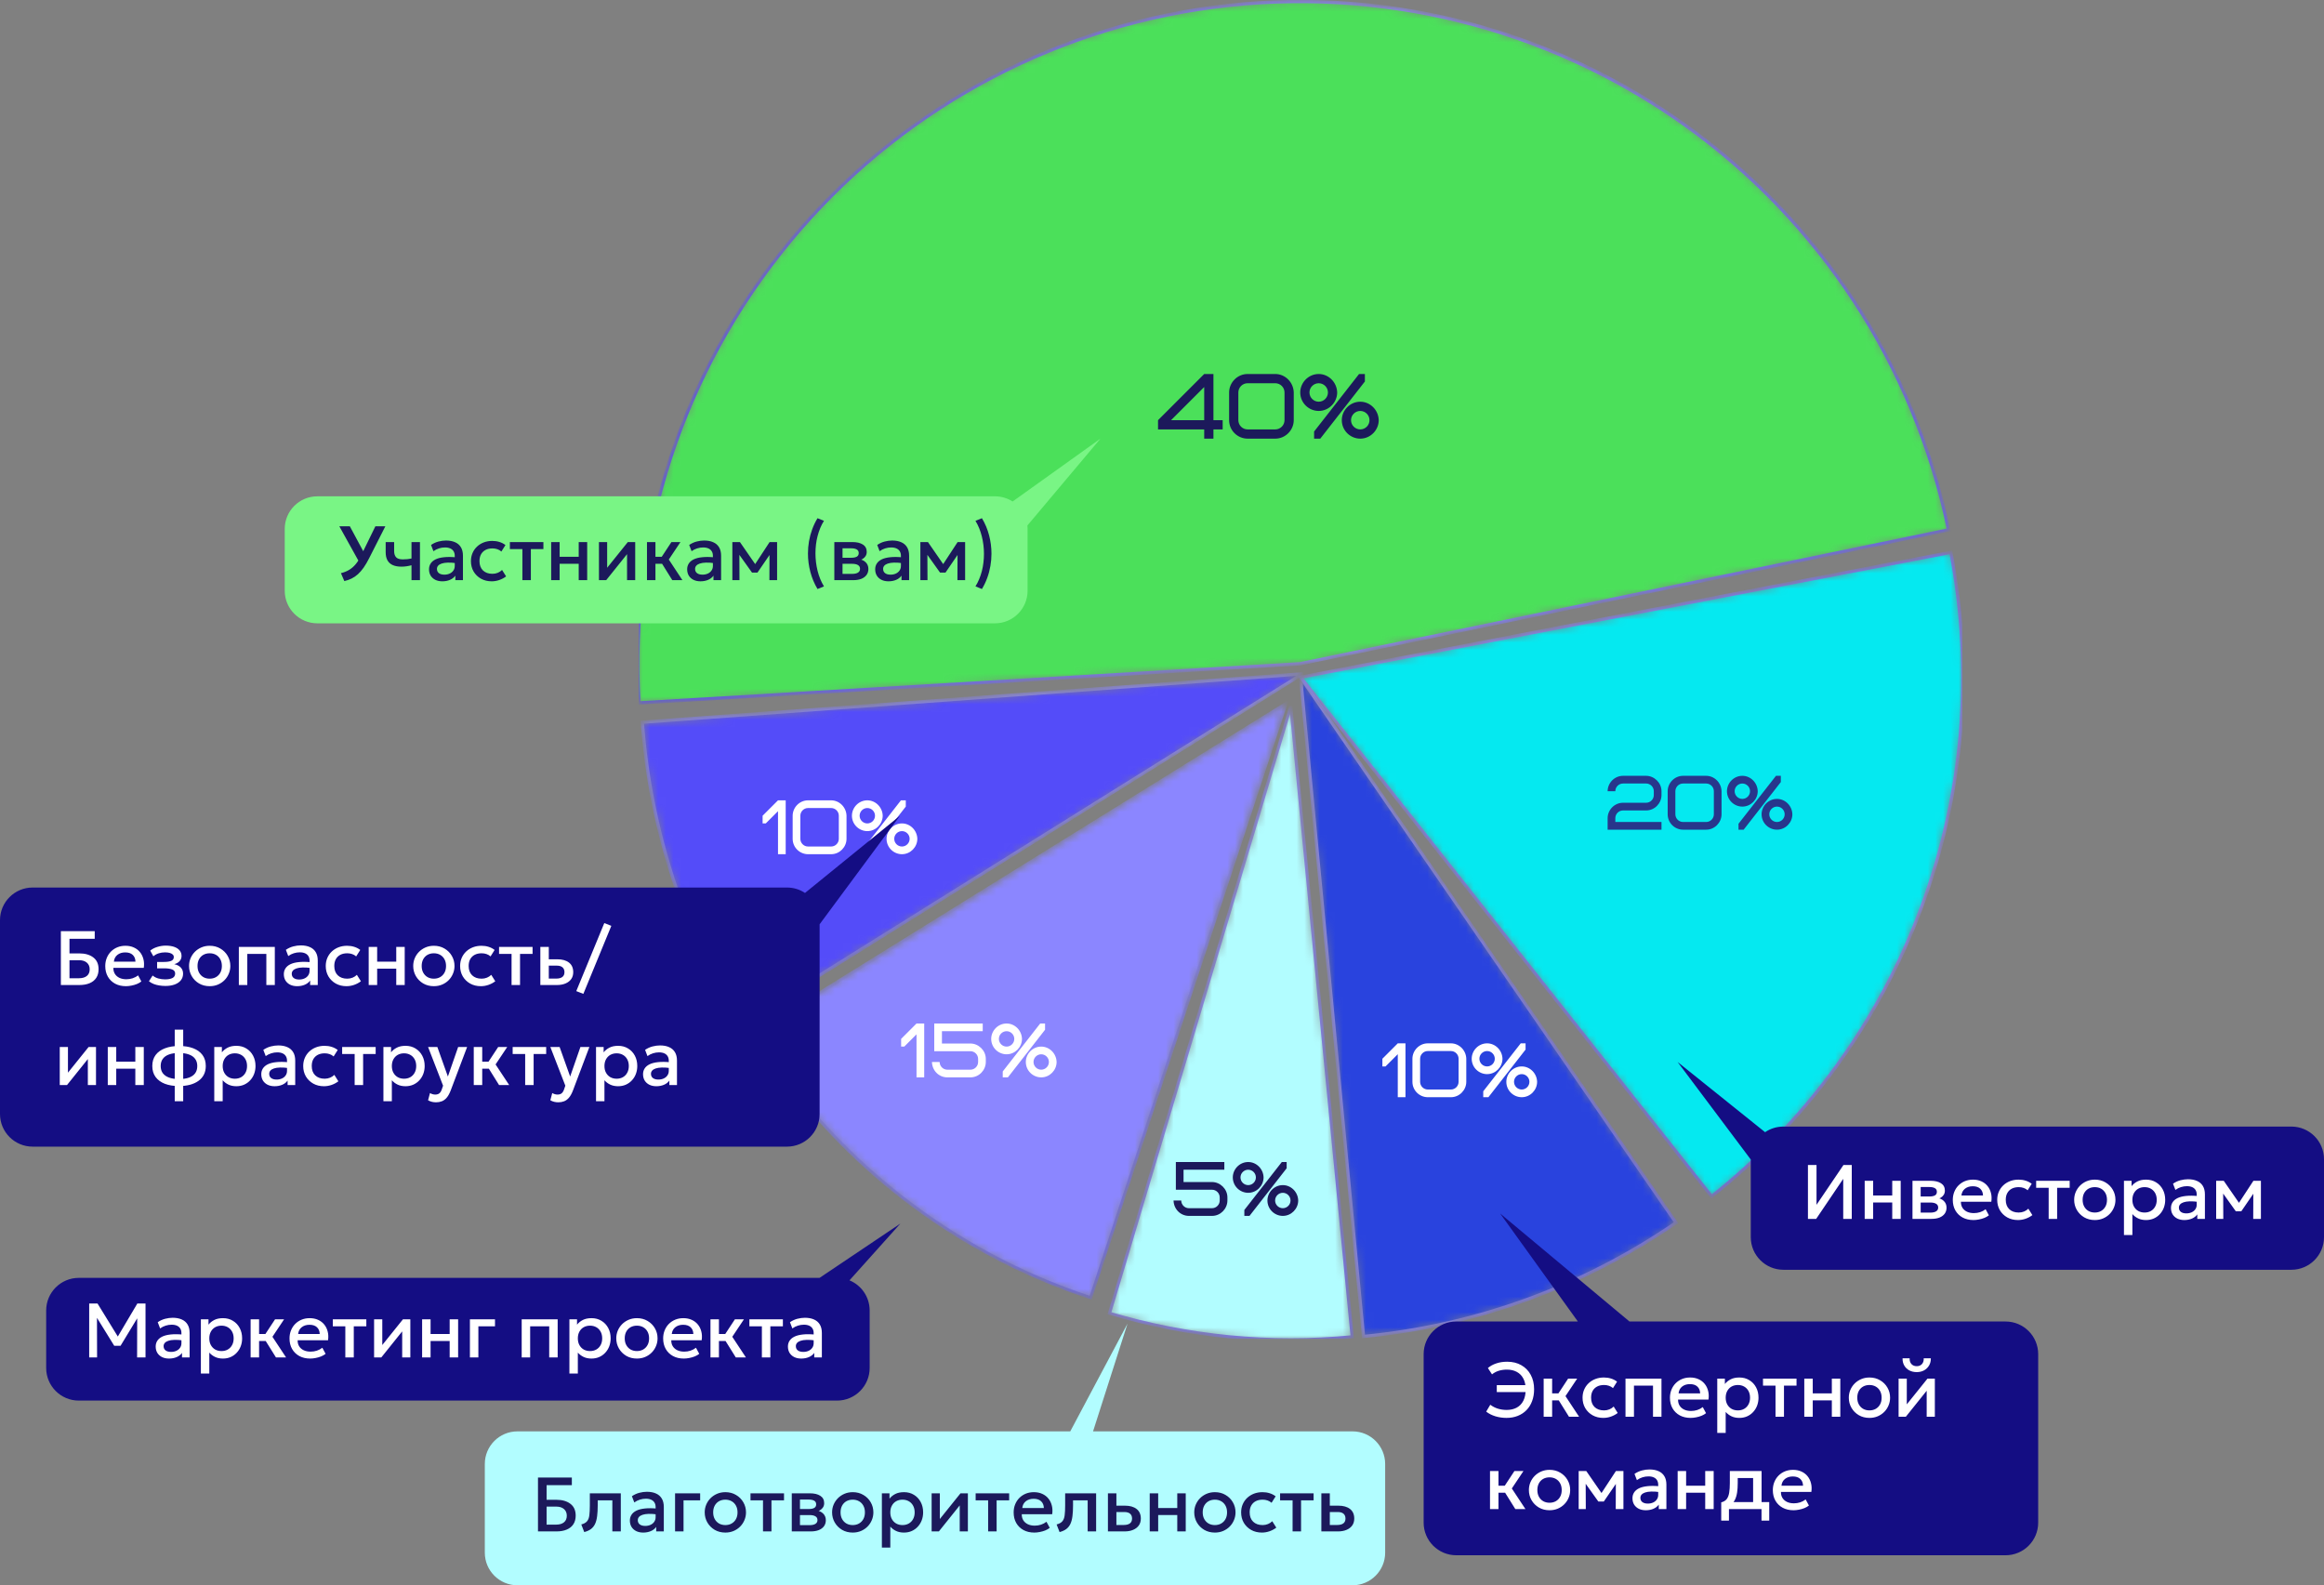 <svg width="302" height="206" viewBox="0 0 302 206" fill="none" xmlns="http://www.w3.org/2000/svg">
<rect x="0" y="0" width="302" height="206" fill="#808080" stroke="none"/>
<path fill-rule="evenodd" clip-rule="evenodd" d="M106.498 166.054L117 159L110.391 166.374C111.929 167.011 113.011 168.526 113.011 170.294V177.761C113.011 180.102 111.112 182.001 108.771 182.001H10.24C7.898 182.001 6 180.102 6 177.761V170.294C6 167.952 7.898 166.054 10.24 166.054H106.498Z" fill="#140D83"/>
<path d="M11.59 176.389V169.389H12.675L15.53 174.034L15.095 174.039L17.845 169.389H18.91V176.389H17.815L17.83 170.879L18.045 170.954L15.665 174.879H14.845L12.42 170.954L12.6 170.879L12.615 176.389H11.59ZM21.961 176.539C21.617 176.539 21.316 176.476 21.056 176.349C20.796 176.219 20.593 176.038 20.446 175.804C20.302 175.568 20.231 175.289 20.231 174.969C20.231 174.699 20.299 174.456 20.436 174.239C20.573 174.019 20.784 173.838 21.071 173.694C21.361 173.551 21.733 173.456 22.186 173.409C22.639 173.359 23.184 173.366 23.821 173.429L23.841 174.189C23.387 174.126 22.997 174.099 22.671 174.109C22.344 174.119 22.076 174.161 21.866 174.234C21.659 174.304 21.506 174.399 21.406 174.519C21.309 174.636 21.261 174.771 21.261 174.924C21.261 175.164 21.346 175.349 21.516 175.479C21.689 175.609 21.926 175.674 22.226 175.674C22.483 175.674 22.712 175.628 22.916 175.534C23.119 175.441 23.279 175.309 23.396 175.139C23.516 174.969 23.576 174.769 23.576 174.539V173.224C23.576 173.004 23.529 172.814 23.436 172.654C23.343 172.491 23.201 172.364 23.011 172.274C22.821 172.184 22.584 172.139 22.301 172.139C22.041 172.139 21.784 172.179 21.531 172.259C21.277 172.336 21.036 172.458 20.806 172.624L20.496 171.814C20.806 171.604 21.129 171.456 21.466 171.369C21.802 171.283 22.126 171.239 22.436 171.239C22.896 171.239 23.289 171.313 23.616 171.459C23.946 171.603 24.199 171.821 24.376 172.114C24.552 172.404 24.641 172.771 24.641 173.214V176.389H23.651V175.804C23.484 176.041 23.253 176.223 22.956 176.349C22.659 176.476 22.328 176.539 21.961 176.539ZM26.103 178.489V171.439H27.093V172.134C27.29 171.884 27.542 171.681 27.848 171.524C28.155 171.368 28.533 171.289 28.983 171.289C29.467 171.289 29.895 171.404 30.268 171.634C30.645 171.861 30.938 172.173 31.148 172.569C31.358 172.963 31.463 173.411 31.463 173.914C31.463 174.278 31.403 174.619 31.283 174.939C31.163 175.256 30.992 175.534 30.768 175.774C30.548 176.014 30.285 176.203 29.978 176.339C29.675 176.473 29.338 176.539 28.968 176.539C28.582 176.539 28.242 176.469 27.948 176.329C27.655 176.189 27.405 176.001 27.198 175.764V178.489H26.103ZM28.783 175.564C29.09 175.564 29.362 175.498 29.598 175.364C29.838 175.228 30.025 175.036 30.158 174.789C30.295 174.543 30.363 174.251 30.363 173.914C30.363 173.578 30.295 173.286 30.158 173.039C30.022 172.789 29.833 172.598 29.593 172.464C29.357 172.331 29.087 172.264 28.783 172.264C28.477 172.264 28.203 172.331 27.963 172.464C27.727 172.598 27.54 172.789 27.403 173.039C27.267 173.286 27.198 173.578 27.198 173.914C27.198 174.251 27.267 174.543 27.403 174.789C27.54 175.036 27.727 175.228 27.963 175.364C28.203 175.498 28.477 175.564 28.783 175.564ZM35.858 176.389L34.218 173.759L35.743 171.439H36.918L35.403 173.709L37.173 176.389H35.858ZM32.568 176.389V171.439H33.668V173.349H35.158V174.259H33.668V176.389H32.568ZM40.307 176.539C39.773 176.539 39.305 176.431 38.902 176.214C38.498 175.994 38.183 175.688 37.957 175.294C37.733 174.901 37.622 174.444 37.622 173.924C37.622 173.544 37.687 173.194 37.817 172.874C37.947 172.551 38.13 172.271 38.367 172.034C38.603 171.798 38.88 171.614 39.197 171.484C39.517 171.354 39.865 171.289 40.242 171.289C40.652 171.289 41.017 171.363 41.337 171.509C41.657 171.653 41.922 171.854 42.132 172.114C42.345 172.374 42.495 172.679 42.582 173.029C42.672 173.376 42.687 173.753 42.627 174.159H38.677C38.67 174.456 38.735 174.716 38.872 174.939C39.008 175.159 39.203 175.331 39.457 175.454C39.713 175.578 40.015 175.639 40.362 175.639C40.642 175.639 40.912 175.598 41.172 175.514C41.435 175.428 41.673 175.301 41.887 175.134L42.312 175.924C42.152 176.054 41.958 176.166 41.732 176.259C41.505 176.349 41.268 176.418 41.022 176.464C40.775 176.514 40.537 176.539 40.307 176.539ZM38.742 173.349H41.547C41.537 172.976 41.417 172.683 41.187 172.469C40.96 172.256 40.637 172.149 40.217 172.149C39.81 172.149 39.472 172.256 39.202 172.469C38.935 172.683 38.782 172.976 38.742 173.349ZM44.874 176.389V172.349H43.249V171.439H47.604V172.349H45.974V176.389H44.874ZM48.613 176.389V171.439H49.678V174.779L52.363 171.439H53.323V176.389H52.263V173.009L49.553 176.389H48.613ZM54.853 176.389V171.439H55.953V173.349H58.433V171.439H59.533V176.389H58.433V174.259H55.953V176.389H54.853ZM61.064 176.389V171.439H64.324V172.349H62.164V176.389H61.064ZM67.793 176.389V171.439H72.468V176.389H71.368V172.349H68.893V176.389H67.793ZM73.994 178.489V171.439H74.984V172.134C75.181 171.884 75.432 171.681 75.739 171.524C76.046 171.368 76.424 171.289 76.874 171.289C77.357 171.289 77.786 171.404 78.159 171.634C78.536 171.861 78.829 172.173 79.039 172.569C79.249 172.963 79.354 173.411 79.354 173.914C79.354 174.278 79.294 174.619 79.174 174.939C79.054 175.256 78.882 175.534 78.659 175.774C78.439 176.014 78.176 176.203 77.869 176.339C77.566 176.473 77.229 176.539 76.859 176.539C76.472 176.539 76.132 176.469 75.839 176.329C75.546 176.189 75.296 176.001 75.089 175.764V178.489H73.994ZM76.674 175.564C76.981 175.564 77.252 175.498 77.489 175.364C77.729 175.228 77.916 175.036 78.049 174.789C78.186 174.543 78.254 174.251 78.254 173.914C78.254 173.578 78.186 173.286 78.049 173.039C77.912 172.789 77.724 172.598 77.484 172.464C77.247 172.331 76.977 172.264 76.674 172.264C76.367 172.264 76.094 172.331 75.854 172.464C75.617 172.598 75.431 172.789 75.294 173.039C75.157 173.286 75.089 173.578 75.089 173.914C75.089 174.251 75.157 174.543 75.294 174.789C75.431 175.036 75.617 175.228 75.854 175.364C76.094 175.498 76.367 175.564 76.674 175.564ZM82.763 176.539C82.246 176.539 81.784 176.421 81.378 176.184C80.974 175.944 80.658 175.626 80.428 175.229C80.198 174.829 80.083 174.391 80.083 173.914C80.083 173.561 80.148 173.228 80.278 172.914C80.411 172.598 80.598 172.318 80.838 172.074C81.081 171.831 81.366 171.639 81.693 171.499C82.019 171.359 82.378 171.289 82.768 171.289C83.284 171.289 83.744 171.409 84.148 171.649C84.554 171.886 84.873 172.204 85.103 172.604C85.333 173.001 85.448 173.438 85.448 173.914C85.448 174.264 85.381 174.598 85.248 174.914C85.118 175.231 84.933 175.511 84.693 175.754C84.453 175.998 84.169 176.189 83.843 176.329C83.516 176.469 83.156 176.539 82.763 176.539ZM82.763 175.564C83.069 175.564 83.341 175.498 83.578 175.364C83.818 175.228 84.006 175.036 84.143 174.789C84.279 174.543 84.348 174.251 84.348 173.914C84.348 173.578 84.279 173.286 84.143 173.039C84.006 172.789 83.818 172.598 83.578 172.464C83.341 172.331 83.069 172.264 82.763 172.264C82.456 172.264 82.183 172.331 81.943 172.464C81.706 172.598 81.519 172.789 81.383 173.039C81.249 173.286 81.183 173.578 81.183 173.914C81.183 174.251 81.251 174.543 81.388 174.789C81.524 175.036 81.711 175.228 81.948 175.364C82.188 175.498 82.459 175.564 82.763 175.564ZM88.861 176.539C88.328 176.539 87.86 176.431 87.456 176.214C87.053 175.994 86.738 175.688 86.511 175.294C86.288 174.901 86.176 174.444 86.176 173.924C86.176 173.544 86.241 173.194 86.371 172.874C86.501 172.551 86.685 172.271 86.921 172.034C87.158 171.798 87.435 171.614 87.751 171.484C88.071 171.354 88.42 171.289 88.796 171.289C89.206 171.289 89.571 171.363 89.891 171.509C90.211 171.653 90.476 171.854 90.686 172.114C90.9 172.374 91.05 172.679 91.136 173.029C91.226 173.376 91.241 173.753 91.181 174.159H87.231C87.225 174.456 87.29 174.716 87.426 174.939C87.563 175.159 87.758 175.331 88.011 175.454C88.268 175.578 88.57 175.639 88.916 175.639C89.196 175.639 89.466 175.598 89.726 175.514C89.99 175.428 90.228 175.301 90.441 175.134L90.866 175.924C90.706 176.054 90.513 176.166 90.286 176.259C90.06 176.349 89.823 176.418 89.576 176.464C89.33 176.514 89.091 176.539 88.861 176.539ZM87.296 173.349H90.101C90.091 172.976 89.971 172.683 89.741 172.469C89.515 172.256 89.191 172.149 88.771 172.149C88.365 172.149 88.026 172.256 87.756 172.469C87.49 172.683 87.336 172.976 87.296 173.349ZM95.614 176.389L93.974 173.759L95.499 171.439H96.674L95.159 173.709L96.929 176.389H95.614ZM92.324 176.389V171.439H93.424V173.349H94.914V174.259H93.424V176.389H92.324ZM99.005 176.389V172.349H97.38V171.439H101.735V172.349H100.105V176.389H99.005ZM104.119 176.539C103.776 176.539 103.474 176.476 103.214 176.349C102.954 176.219 102.751 176.038 102.604 175.804C102.461 175.568 102.389 175.289 102.389 174.969C102.389 174.699 102.457 174.456 102.594 174.239C102.731 174.019 102.942 173.838 103.229 173.694C103.519 173.551 103.891 173.456 104.344 173.409C104.797 173.359 105.342 173.366 105.979 173.429L105.999 174.189C105.546 174.126 105.156 174.099 104.829 174.109C104.502 174.119 104.234 174.161 104.024 174.234C103.817 174.304 103.664 174.399 103.564 174.519C103.467 174.636 103.419 174.771 103.419 174.924C103.419 175.164 103.504 175.349 103.674 175.479C103.847 175.609 104.084 175.674 104.384 175.674C104.641 175.674 104.871 175.628 105.074 175.534C105.277 175.441 105.437 175.309 105.554 175.139C105.674 174.969 105.734 174.769 105.734 174.539V173.224C105.734 173.004 105.687 172.814 105.594 172.654C105.501 172.491 105.359 172.364 105.169 172.274C104.979 172.184 104.742 172.139 104.459 172.139C104.199 172.139 103.942 172.179 103.689 172.259C103.436 172.336 103.194 172.458 102.964 172.624L102.654 171.814C102.964 171.604 103.287 171.456 103.624 171.369C103.961 171.283 104.284 171.239 104.594 171.239C105.054 171.239 105.447 171.313 105.774 171.459C106.104 171.603 106.357 171.821 106.534 172.114C106.711 172.404 106.799 172.771 106.799 173.214V176.389H105.809V175.804C105.642 176.041 105.411 176.223 105.114 176.349C104.817 176.476 104.486 176.539 104.119 176.539Z" fill="white"/>
<g clip-path="url(#clip0_437_2874)">
<mask id="mask0_437_2874" style="mask-type:luminance" maskUnits="userSpaceOnUse" x="82" y="0" width="172" height="92">
<path d="M253.216 68.857C248.819 47.556 236.519 28.71 218.791 16.109C201.063 3.509 179.221 -1.912 157.658 0.937C136.096 3.786 116.411 14.694 102.565 31.468C88.718 48.24 81.735 69.634 83.022 91.346L168.932 86.257L253.216 68.857Z" fill="white"/>
</mask>
<g mask="url(#mask0_437_2874)">
<path d="M253.216 68.857C248.819 47.556 236.519 28.71 218.791 16.109C201.063 3.509 179.221 -1.912 157.658 0.937C136.096 3.786 116.411 14.694 102.565 31.468C88.718 48.24 81.735 69.634 83.022 91.346L168.932 86.257L253.216 68.857Z" fill="#4BE05A" stroke="url(#paint0_linear_437_2874)" stroke-width="0.425"/>
</g>
<mask id="mask1_437_2874" style="mask-type:luminance" maskUnits="userSpaceOnUse" x="169" y="71" width="87" height="85">
<path d="M222.417 155.478C234.762 145.706 244.19 132.733 249.673 117.973C255.157 103.214 256.486 87.233 253.516 71.769L169 88.001L222.417 155.478Z" fill="white"/>
</mask>
<g mask="url(#mask1_437_2874)">
<path d="M222.417 155.478C234.762 145.706 244.19 132.733 249.673 117.973C255.157 103.214 256.486 87.233 253.516 71.769L169 88.001L222.417 155.478Z" fill="#05E9F0" stroke="url(#paint1_linear_437_2874)" stroke-width="0.425"/>
</g>
<mask id="mask2_437_2874" style="mask-type:luminance" maskUnits="userSpaceOnUse" x="169" y="88" width="49" height="86">
<path d="M177.181 173.672C191.758 172.28 205.738 167.192 217.799 158.889L169 88L177.181 173.672Z" fill="white"/>
</mask>
<g mask="url(#mask2_437_2874)">
<path d="M177.181 173.672C191.758 172.28 205.738 167.192 217.799 158.889L169 88L177.181 173.672Z" fill="#2943DE" stroke="url(#paint2_linear_437_2874)" stroke-width="0.425"/>
</g>
<mask id="mask3_437_2874" style="mask-type:luminance" maskUnits="userSpaceOnUse" x="83" y="87" width="87" height="47">
<path d="M83.464 93.845C84.486 107.784 88.887 121.263 96.287 133.119L169.295 87.552L83.464 93.845Z" fill="white"/>
</mask>
<g mask="url(#mask3_437_2874)">
<path d="M83.464 93.845C84.486 107.784 88.887 121.263 96.287 133.119L169.295 87.552L83.464 93.845Z" fill="#544CF9" stroke="url(#paint3_linear_437_2874)" stroke-width="0.425"/>
</g>
<mask id="path-11-inside-1_437_2874" fill="white">
<path d="M144.17 170.656C154.388 173.707 165.1 174.746 175.714 173.713L167.74 91.74L144.17 170.656Z"/>
</mask>
<path d="M144.17 170.656C154.388 173.707 165.1 174.746 175.714 173.713L167.74 91.74L144.17 170.656Z" fill="#B2FDFF" stroke="url(#paint4_linear_437_2874)" stroke-width="0.407" mask="url(#path-11-inside-1_437_2874)"/>
<mask id="path-12-inside-2_437_2874" fill="white">
<path d="M98.033 134.263C108.107 150.501 123.578 162.672 141.732 168.639L167.119 91.405L98.033 134.263Z"/>
</mask>
<path d="M98.033 134.263C108.107 150.501 123.578 162.672 141.732 168.639L167.119 91.405L98.033 134.263Z" fill="#8B86FF" stroke="url(#paint5_linear_437_2874)" stroke-width="0.401" mask="url(#path-12-inside-2_437_2874)"/>
<path d="M150.484 55.8V54.6L156.484 48.6H157.684V54.6H158.884V55.8H157.684V57H156.484V55.8H150.484ZM156.484 54.6V50.292L152.176 54.6H156.484ZM166.921 54.6V51C166.921 50.34 166.381 49.8 165.721 49.8H162.121C161.461 49.8 160.921 50.34 160.921 51V54.6C160.921 55.26 161.461 55.8 162.121 55.8H165.721C166.381 55.8 166.921 55.26 166.921 54.6ZM168.121 51V54.6C168.121 55.872 167.065 57 165.721 57H162.121C160.837 57 159.721 55.956 159.721 54.6V51C159.721 49.728 160.777 48.6 162.121 48.6H165.721C167.005 48.6 168.085 49.668 168.121 51ZM177.364 48.6V49.572L171.568 57H170.764V56.076L176.608 48.6H177.364ZM171.364 52.2C172.024 52.2 172.564 51.66 172.564 51C172.564 50.34 172.024 49.8 171.364 49.8C170.704 49.8 170.164 50.34 170.164 51C170.164 51.66 170.704 52.2 171.364 52.2ZM173.764 51C173.764 52.272 172.708 53.4 171.364 53.4C170.08 53.4 168.964 52.356 168.964 51C168.964 49.728 170.02 48.6 171.364 48.6C172.648 48.6 173.728 49.668 173.764 51ZM176.764 55.8C177.424 55.8 177.964 55.26 177.964 54.6C177.964 53.94 177.424 53.4 176.764 53.4C176.104 53.4 175.564 53.94 175.564 54.6C175.564 55.26 176.104 55.8 176.764 55.8ZM179.164 54.6C179.164 55.872 178.108 57 176.764 57C175.48 57 174.364 55.956 174.364 54.6C174.364 53.328 175.42 52.2 176.764 52.2C178.048 52.2 179.128 53.268 179.164 54.6Z" fill="#1C195B"/>
<path d="M209.909 106.314V106.814H215.909V107.814H208.909V106.314C208.909 105.254 209.789 104.314 210.909 104.314H213.909C214.459 104.314 214.909 103.864 214.909 103.314V102.814C214.909 102.264 214.459 101.814 213.909 101.814H210.909C210.359 101.814 209.909 102.264 209.909 102.814H208.909C208.909 101.754 209.789 100.814 210.909 100.814H213.909C214.959 100.814 215.909 101.704 215.909 102.814V103.314C215.909 104.374 215.029 105.314 213.909 105.314H210.909C210.359 105.314 209.909 105.764 209.909 106.314ZM222.712 105.814V102.814C222.712 102.264 222.262 101.814 221.712 101.814H218.712C218.162 101.814 217.712 102.264 217.712 102.814V105.814C217.712 106.364 218.162 106.814 218.712 106.814H221.712C222.262 106.814 222.712 106.364 222.712 105.814ZM223.712 102.814V105.814C223.712 106.874 222.832 107.814 221.712 107.814H218.712C217.642 107.814 216.712 106.944 216.712 105.814V102.814C216.712 101.754 217.592 100.814 218.712 100.814H221.712C222.782 100.814 223.682 101.704 223.712 102.814ZM231.415 100.814V101.624L226.585 107.814H225.915V107.044L230.785 100.814H231.415ZM226.415 103.814C226.965 103.814 227.415 103.364 227.415 102.814C227.415 102.264 226.965 101.814 226.415 101.814C225.865 101.814 225.415 102.264 225.415 102.814C225.415 103.364 225.865 103.814 226.415 103.814ZM228.415 102.814C228.415 103.874 227.535 104.814 226.415 104.814C225.345 104.814 224.415 103.944 224.415 102.814C224.415 101.754 225.295 100.814 226.415 100.814C227.485 100.814 228.385 101.704 228.415 102.814ZM230.915 106.814C231.465 106.814 231.915 106.364 231.915 105.814C231.915 105.264 231.465 104.814 230.915 104.814C230.365 104.814 229.915 105.264 229.915 105.814C229.915 106.364 230.365 106.814 230.915 106.814ZM232.915 105.814C232.915 106.874 232.035 107.814 230.915 107.814C229.845 107.814 228.915 106.944 228.915 105.814C228.915 104.754 229.795 103.814 230.915 103.814C231.985 103.814 232.885 104.704 232.915 105.814Z" fill="#28368B"/>
<path d="M179.639 137.578L181.639 135.578H182.639V142.578H181.639V136.988L180.049 138.578H179.639V137.578ZM189.542 140.578V137.578C189.542 137.028 189.092 136.578 188.542 136.578H185.542C184.992 136.578 184.542 137.028 184.542 137.578V140.578C184.542 141.128 184.992 141.578 185.542 141.578H188.542C189.092 141.578 189.542 141.128 189.542 140.578ZM190.542 137.578V140.578C190.542 141.638 189.662 142.578 188.542 142.578H185.542C184.472 142.578 183.542 141.708 183.542 140.578V137.578C183.542 136.518 184.422 135.578 185.542 135.578H188.542C189.612 135.578 190.512 136.468 190.542 137.578ZM198.245 135.578V136.388L193.415 142.578H192.745V141.808L197.615 135.578H198.245ZM193.245 138.578C193.795 138.578 194.245 138.128 194.245 137.578C194.245 137.028 193.795 136.578 193.245 136.578C192.695 136.578 192.245 137.028 192.245 137.578C192.245 138.128 192.695 138.578 193.245 138.578ZM195.245 137.578C195.245 138.638 194.365 139.578 193.245 139.578C192.175 139.578 191.245 138.708 191.245 137.578C191.245 136.518 192.125 135.578 193.245 135.578C194.315 135.578 195.215 136.468 195.245 137.578ZM197.745 141.578C198.295 141.578 198.745 141.128 198.745 140.578C198.745 140.028 198.295 139.578 197.745 139.578C197.195 139.578 196.745 140.028 196.745 140.578C196.745 141.128 197.195 141.578 197.745 141.578ZM199.745 140.578C199.745 141.638 198.865 142.578 197.745 142.578C196.675 142.578 195.745 141.708 195.745 140.578C195.745 139.518 196.625 138.578 197.745 138.578C198.815 138.578 199.715 139.468 199.745 140.578Z" fill="white"/>
<path d="M117.1 135L119.1 133H120.1V140H119.1V134.41L117.51 136H117.1V135ZM127.704 134H122.404V135.6H126.104C127.154 135.6 128.104 136.49 128.104 137.6V138C128.104 139.06 127.224 140 126.104 140H123.104C122.014 140 121.134 139.13 121.104 138H122.104C122.104 138.55 122.554 139 123.104 139H126.104C126.654 139 127.104 138.55 127.104 138V137.6C127.104 137.05 126.654 136.6 126.104 136.6H121.404V133H127.704V134ZM135.804 133V133.81L130.974 140H130.304V139.23L135.174 133H135.804ZM130.804 136C131.354 136 131.804 135.55 131.804 135C131.804 134.45 131.354 134 130.804 134C130.254 134 129.804 134.45 129.804 135C129.804 135.55 130.254 136 130.804 136ZM132.804 135C132.804 136.06 131.924 137 130.804 137C129.734 137 128.804 136.13 128.804 135C128.804 133.94 129.684 133 130.804 133C131.874 133 132.774 133.89 132.804 135ZM135.304 139C135.854 139 136.304 138.55 136.304 138C136.304 137.45 135.854 137 135.304 137C134.754 137 134.304 137.45 134.304 138C134.304 138.55 134.754 139 135.304 139ZM137.304 138C137.304 139.06 136.424 140 135.304 140C134.234 140 133.304 139.13 133.304 138C133.304 136.94 134.184 136 135.304 136C136.374 136 137.274 136.89 137.304 138Z" fill="white"/>
<path d="M99.1 106L101.1 104H102.1V111H101.1V105.41L99.51 107H99.1V106ZM109.004 109V106C109.004 105.45 108.554 105 108.004 105H105.004C104.454 105 104.004 105.45 104.004 106V109C104.004 109.55 104.454 110 105.004 110H108.004C108.554 110 109.004 109.55 109.004 109ZM110.004 106V109C110.004 110.06 109.124 111 108.004 111H105.004C103.934 111 103.004 110.13 103.004 109V106C103.004 104.94 103.884 104 105.004 104H108.004C109.074 104 109.974 104.89 110.004 106ZM117.706 104V104.81L112.876 111H112.206V110.23L117.076 104H117.706ZM112.706 107C113.256 107 113.706 106.55 113.706 106C113.706 105.45 113.256 105 112.706 105C112.156 105 111.706 105.45 111.706 106C111.706 106.55 112.156 107 112.706 107ZM114.706 106C114.706 107.06 113.826 108 112.706 108C111.636 108 110.706 107.13 110.706 106C110.706 104.94 111.586 104 112.706 104C113.776 104 114.676 104.89 114.706 106ZM117.206 110C117.756 110 118.206 109.55 118.206 109C118.206 108.45 117.756 108 117.206 108C116.656 108 116.206 108.45 116.206 109C116.206 109.55 116.656 110 117.206 110ZM119.206 109C119.206 110.06 118.326 111 117.206 111C116.136 111 115.206 110.13 115.206 109C115.206 107.94 116.086 107 117.206 107C118.276 107 119.176 107.89 119.206 109Z" fill="white"/>
<path d="M159.1 152H153.8V153.6H157.5C158.55 153.6 159.5 154.49 159.5 155.6V156C159.5 157.06 158.62 158 157.5 158H154.5C153.41 158 152.53 157.13 152.5 156H153.5C153.5 156.55 153.95 157 154.5 157H157.5C158.05 157 158.5 156.55 158.5 156V155.6C158.5 155.05 158.05 154.6 157.5 154.6H152.8V151H159.1V152ZM167.2 151V151.81L162.37 158H161.7V157.23L166.57 151H167.2ZM162.2 154C162.75 154 163.2 153.55 163.2 153C163.2 152.45 162.75 152 162.2 152C161.65 152 161.2 152.45 161.2 153C161.2 153.55 161.65 154 162.2 154ZM164.2 153C164.2 154.06 163.32 155 162.2 155C161.13 155 160.2 154.13 160.2 153C160.2 151.94 161.08 151 162.2 151C163.27 151 164.17 151.89 164.2 153ZM166.7 157C167.25 157 167.7 156.55 167.7 156C167.7 155.45 167.25 155 166.7 155C166.15 155 165.7 155.45 165.7 156C165.7 156.55 166.15 157 166.7 157ZM168.7 156C168.7 157.06 167.82 158 166.7 158C165.63 158 164.7 157.13 164.7 156C164.7 154.94 165.58 154 166.7 154C167.77 154 168.67 154.89 168.7 156Z" fill="#1C195B"/>
</g>
<path fill-rule="evenodd" clip-rule="evenodd" d="M229.37 147.123L218 138L227.51 150.675V160.761C227.51 163.102 229.408 165.001 231.75 165.001H297.76C300.102 165.001 302 163.102 302 160.761V150.633C302 148.291 300.102 146.393 297.76 146.393H231.75C230.868 146.393 230.049 146.662 229.37 147.123Z" fill="#140D83"/>
<path d="M234.939 158.389V151.389H236.054V156.559L239.554 151.389H240.634V158.389H239.524V153.184L236.009 158.389H234.939ZM242.313 158.389V153.439H243.413V155.349H245.893V153.439H246.993V158.389H245.893V156.259H243.413V158.389H242.313ZM248.524 158.389V153.439H250.884C251.444 153.439 251.893 153.545 252.229 153.759C252.566 153.972 252.734 154.292 252.734 154.719C252.734 154.919 252.686 155.097 252.589 155.254C252.493 155.407 252.359 155.535 252.189 155.639C252.019 155.742 251.821 155.817 251.594 155.864L251.574 155.619C252.011 155.679 252.349 155.824 252.589 156.054C252.829 156.284 252.949 156.575 252.949 156.929C252.949 157.229 252.871 157.489 252.714 157.709C252.558 157.925 252.333 158.094 252.039 158.214C251.746 158.33 251.394 158.389 250.984 158.389H248.524ZM249.589 157.574H250.834C251.164 157.574 251.418 157.519 251.594 157.409C251.774 157.299 251.864 157.134 251.864 156.914C251.864 156.697 251.776 156.535 251.599 156.429C251.423 156.319 251.168 156.264 250.834 156.264H249.444V155.479H250.719C251.029 155.479 251.269 155.432 251.439 155.339C251.609 155.242 251.694 155.085 251.694 154.869C251.694 154.652 251.609 154.495 251.439 154.399C251.269 154.299 251.029 154.249 250.719 154.249H249.589V157.574ZM256.448 158.539C255.915 158.539 255.447 158.43 255.043 158.214C254.64 157.994 254.325 157.687 254.098 157.294C253.875 156.9 253.763 156.444 253.763 155.924C253.763 155.544 253.828 155.194 253.958 154.874C254.088 154.55 254.272 154.27 254.508 154.034C254.745 153.797 255.022 153.614 255.338 153.484C255.658 153.354 256.007 153.289 256.383 153.289C256.793 153.289 257.158 153.362 257.478 153.509C257.798 153.652 258.063 153.854 258.273 154.114C258.487 154.374 258.637 154.679 258.723 155.029C258.813 155.375 258.828 155.752 258.768 156.159H254.818C254.812 156.455 254.877 156.715 255.013 156.939C255.15 157.159 255.345 157.33 255.598 157.454C255.855 157.577 256.157 157.639 256.503 157.639C256.783 157.639 257.053 157.597 257.313 157.514C257.577 157.427 257.815 157.3 258.028 157.134L258.453 157.924C258.293 158.054 258.1 158.165 257.873 158.259C257.647 158.349 257.41 158.417 257.163 158.464C256.917 158.514 256.678 158.539 256.448 158.539ZM254.883 155.349H257.688C257.678 154.975 257.558 154.682 257.328 154.469C257.102 154.255 256.778 154.149 256.358 154.149C255.952 154.149 255.613 154.255 255.343 154.469C255.077 154.682 254.923 154.975 254.883 155.349ZM262.23 158.539C261.71 158.539 261.246 158.425 260.84 158.199C260.433 157.969 260.113 157.657 259.88 157.264C259.65 156.867 259.535 156.417 259.535 155.914C259.535 155.534 259.603 155.185 259.74 154.869C259.876 154.549 260.07 154.27 260.32 154.034C260.57 153.797 260.863 153.614 261.2 153.484C261.54 153.354 261.908 153.289 262.305 153.289C262.638 153.289 262.946 153.334 263.23 153.424C263.516 153.51 263.78 153.645 264.02 153.829L263.49 154.669C263.336 154.532 263.16 154.43 262.96 154.364C262.763 154.297 262.553 154.264 262.33 154.264C261.983 154.264 261.685 154.329 261.435 154.459C261.185 154.589 260.99 154.777 260.85 155.024C260.713 155.267 260.645 155.562 260.645 155.909C260.645 156.425 260.795 156.83 261.095 157.124C261.398 157.417 261.81 157.564 262.33 157.564C262.576 157.564 262.81 157.519 263.03 157.429C263.25 157.335 263.433 157.214 263.58 157.064L264.105 157.899C263.841 158.099 263.548 158.255 263.225 158.369C262.901 158.482 262.57 158.539 262.23 158.539ZM266.221 158.389V154.349H264.596V153.439H268.951V154.349H267.321V158.389H266.221ZM272.215 158.539C271.698 158.539 271.236 158.42 270.83 158.184C270.426 157.944 270.11 157.625 269.88 157.229C269.65 156.829 269.535 156.39 269.535 155.914C269.535 155.56 269.6 155.227 269.73 154.914C269.863 154.597 270.05 154.317 270.29 154.074C270.533 153.83 270.818 153.639 271.145 153.499C271.471 153.359 271.83 153.289 272.22 153.289C272.736 153.289 273.196 153.409 273.6 153.649C274.006 153.885 274.325 154.204 274.555 154.604C274.785 155 274.9 155.437 274.9 155.914C274.9 156.264 274.833 156.597 274.7 156.914C274.57 157.23 274.385 157.51 274.145 157.754C273.905 157.997 273.621 158.189 273.295 158.329C272.968 158.469 272.608 158.539 272.215 158.539ZM272.215 157.564C272.521 157.564 272.793 157.497 273.03 157.364C273.27 157.227 273.458 157.035 273.595 156.789C273.731 156.542 273.8 156.25 273.8 155.914C273.8 155.577 273.731 155.285 273.595 155.039C273.458 154.789 273.27 154.597 273.03 154.464C272.793 154.33 272.521 154.264 272.215 154.264C271.908 154.264 271.635 154.33 271.395 154.464C271.158 154.597 270.971 154.789 270.835 155.039C270.701 155.285 270.635 155.577 270.635 155.914C270.635 156.25 270.703 156.542 270.84 156.789C270.976 157.035 271.163 157.227 271.4 157.364C271.64 157.497 271.911 157.564 272.215 157.564ZM276.005 160.489V153.439H276.995V154.134C277.191 153.884 277.443 153.68 277.75 153.524C278.056 153.367 278.435 153.289 278.885 153.289C279.368 153.289 279.796 153.404 280.17 153.634C280.546 153.86 280.84 154.172 281.05 154.569C281.26 154.962 281.365 155.41 281.365 155.914C281.365 156.277 281.305 156.619 281.185 156.939C281.065 157.255 280.893 157.534 280.67 157.774C280.45 158.014 280.186 158.202 279.88 158.339C279.576 158.472 279.24 158.539 278.87 158.539C278.483 158.539 278.143 158.469 277.85 158.329C277.556 158.189 277.306 158 277.1 157.764V160.489H276.005ZM278.685 157.564C278.991 157.564 279.263 157.497 279.5 157.364C279.74 157.227 279.926 157.035 280.06 156.789C280.196 156.542 280.265 156.25 280.265 155.914C280.265 155.577 280.196 155.285 280.06 155.039C279.923 154.789 279.735 154.597 279.495 154.464C279.258 154.33 278.988 154.264 278.685 154.264C278.378 154.264 278.105 154.33 277.865 154.464C277.628 154.597 277.441 154.789 277.305 155.039C277.168 155.285 277.1 155.577 277.1 155.914C277.1 156.25 277.168 156.542 277.305 156.789C277.441 157.035 277.628 157.227 277.865 157.364C278.105 157.497 278.378 157.564 278.685 157.564ZM283.845 158.539C283.501 158.539 283.2 158.475 282.94 158.349C282.68 158.219 282.476 158.037 282.33 157.804C282.186 157.567 282.115 157.289 282.115 156.969C282.115 156.699 282.183 156.455 282.32 156.239C282.456 156.019 282.668 155.837 282.955 155.694C283.245 155.55 283.616 155.455 284.07 155.409C284.523 155.359 285.068 155.365 285.705 155.429L285.725 156.189C285.271 156.125 284.881 156.099 284.555 156.109C284.228 156.119 283.96 156.16 283.75 156.234C283.543 156.304 283.39 156.399 283.29 156.519C283.193 156.635 283.145 156.77 283.145 156.924C283.145 157.164 283.23 157.349 283.4 157.479C283.573 157.609 283.81 157.674 284.11 157.674C284.366 157.674 284.596 157.627 284.8 157.534C285.003 157.44 285.163 157.309 285.28 157.139C285.4 156.969 285.46 156.769 285.46 156.539V155.224C285.46 155.004 285.413 154.814 285.32 154.654C285.226 154.49 285.085 154.364 284.895 154.274C284.705 154.184 284.468 154.139 284.185 154.139C283.925 154.139 283.668 154.179 283.415 154.259C283.161 154.335 282.92 154.457 282.69 154.624L282.38 153.814C282.69 153.604 283.013 153.455 283.35 153.369C283.686 153.282 284.01 153.239 284.32 153.239C284.78 153.239 285.173 153.312 285.5 153.459C285.83 153.602 286.083 153.82 286.26 154.114C286.436 154.404 286.525 154.77 286.525 155.214V158.389H285.535V157.804C285.368 158.04 285.136 158.222 284.84 158.349C284.543 158.475 284.211 158.539 283.845 158.539ZM287.987 158.389V153.439H288.942H288.972L291.192 156.649L290.717 156.659L292.827 153.439H293.802V158.389H292.802L292.817 154.729L293.022 154.819L291.252 157.404H290.542L288.692 154.814L288.897 154.724L288.912 158.389H287.987Z" fill="white"/>
<path fill-rule="evenodd" clip-rule="evenodd" d="M205.042 171.724L194.938 157.684L211.746 171.724H260.619C262.961 171.724 264.859 173.622 264.859 175.964V197.86C264.859 200.202 262.961 202.1 260.619 202.1H189.24C186.898 202.1 185 200.202 185 197.86V175.964C185 173.622 186.898 171.724 189.24 171.724H205.042Z" fill="#140D83"/>
<path d="M195.764 184.25C195.274 184.25 194.797 184.182 194.334 184.045C193.874 183.905 193.472 183.702 193.129 183.435L193.659 182.54C193.969 182.773 194.304 182.945 194.664 183.055C195.027 183.162 195.401 183.215 195.784 183.215C196.291 183.215 196.729 183.115 197.099 182.915C197.472 182.712 197.759 182.412 197.959 182.015C198.159 181.618 198.259 181.123 198.259 180.53C198.259 179.98 198.157 179.515 197.954 179.135C197.754 178.755 197.471 178.467 197.104 178.27C196.741 178.073 196.314 177.975 195.824 177.975C195.434 177.975 195.076 178.027 194.749 178.13C194.426 178.233 194.137 178.388 193.884 178.595L193.349 177.77C193.646 177.513 194.007 177.313 194.434 177.17C194.861 177.023 195.334 176.95 195.854 176.95C196.554 176.95 197.166 177.1 197.689 177.4C198.216 177.697 198.624 178.113 198.914 178.65C199.207 179.187 199.354 179.812 199.354 180.525C199.354 181.092 199.267 181.605 199.094 182.065C198.924 182.525 198.679 182.918 198.359 183.245C198.042 183.568 197.664 183.817 197.224 183.99C196.787 184.163 196.301 184.25 195.764 184.25ZM194.504 180.895V179.99H198.534V180.895H194.504ZM203.887 184.1L202.247 181.47L203.772 179.15H204.947L203.432 181.42L205.202 184.1H203.887ZM200.597 184.1V179.15H201.697V181.06H203.187V181.97H201.697V184.1H200.597ZM208.345 184.25C207.825 184.25 207.362 184.137 206.955 183.91C206.548 183.68 206.228 183.368 205.995 182.975C205.765 182.578 205.65 182.128 205.65 181.625C205.65 181.245 205.718 180.897 205.855 180.58C205.992 180.26 206.185 179.982 206.435 179.745C206.685 179.508 206.978 179.325 207.315 179.195C207.655 179.065 208.023 179 208.42 179C208.753 179 209.062 179.045 209.345 179.135C209.632 179.222 209.895 179.357 210.135 179.54L209.605 180.38C209.452 180.243 209.275 180.142 209.075 180.075C208.878 180.008 208.668 179.975 208.445 179.975C208.098 179.975 207.8 180.04 207.55 180.17C207.3 180.3 207.105 180.488 206.965 180.735C206.828 180.978 206.76 181.273 206.76 181.62C206.76 182.137 206.91 182.542 207.21 182.835C207.513 183.128 207.925 183.275 208.445 183.275C208.692 183.275 208.925 183.23 209.145 183.14C209.365 183.047 209.548 182.925 209.695 182.775L210.22 183.61C209.957 183.81 209.663 183.967 209.34 184.08C209.017 184.193 208.685 184.25 208.345 184.25ZM211.231 184.1V179.15H215.906V184.1H214.806V180.06H212.331V184.1H211.231ZM219.692 184.25C219.159 184.25 218.691 184.142 218.287 183.925C217.884 183.705 217.569 183.398 217.342 183.005C217.119 182.612 217.007 182.155 217.007 181.635C217.007 181.255 217.072 180.905 217.202 180.585C217.332 180.262 217.516 179.982 217.752 179.745C217.989 179.508 218.266 179.325 218.582 179.195C218.902 179.065 219.251 179 219.627 179C220.037 179 220.402 179.073 220.722 179.22C221.042 179.363 221.307 179.565 221.517 179.825C221.731 180.085 221.881 180.39 221.967 180.74C222.057 181.087 222.072 181.463 222.012 181.87H218.062C218.056 182.167 218.121 182.427 218.257 182.65C218.394 182.87 218.589 183.042 218.842 183.165C219.099 183.288 219.401 183.35 219.747 183.35C220.027 183.35 220.297 183.308 220.557 183.225C220.821 183.138 221.059 183.012 221.272 182.845L221.697 183.635C221.537 183.765 221.344 183.877 221.117 183.97C220.891 184.06 220.654 184.128 220.407 184.175C220.161 184.225 219.922 184.25 219.692 184.25ZM218.127 181.06H220.932C220.922 180.687 220.802 180.393 220.572 180.18C220.346 179.967 220.022 179.86 219.602 179.86C219.196 179.86 218.857 179.967 218.587 180.18C218.321 180.393 218.167 180.687 218.127 181.06ZM223.155 186.2V179.15H224.145V179.845C224.342 179.595 224.593 179.392 224.9 179.235C225.207 179.078 225.585 179 226.035 179C226.518 179 226.947 179.115 227.32 179.345C227.697 179.572 227.99 179.883 228.2 180.28C228.41 180.673 228.515 181.122 228.515 181.625C228.515 181.988 228.455 182.33 228.335 182.65C228.215 182.967 228.043 183.245 227.82 183.485C227.6 183.725 227.337 183.913 227.03 184.05C226.727 184.183 226.39 184.25 226.02 184.25C225.633 184.25 225.293 184.18 225 184.04C224.707 183.9 224.457 183.712 224.25 183.475V186.2H223.155ZM225.835 183.275C226.142 183.275 226.413 183.208 226.65 183.075C226.89 182.938 227.077 182.747 227.21 182.5C227.347 182.253 227.415 181.962 227.415 181.625C227.415 181.288 227.347 180.997 227.21 180.75C227.073 180.5 226.885 180.308 226.645 180.175C226.408 180.042 226.138 179.975 225.835 179.975C225.528 179.975 225.255 180.042 225.015 180.175C224.778 180.308 224.592 180.5 224.455 180.75C224.318 180.997 224.25 181.288 224.25 181.625C224.25 181.962 224.318 182.253 224.455 182.5C224.592 182.747 224.778 182.938 225.015 183.075C225.255 183.208 225.528 183.275 225.835 183.275ZM230.725 184.1V180.06H229.1V179.15H233.455V180.06H231.825V184.1H230.725ZM234.464 184.1V179.15H235.564V181.06H238.044V179.15H239.144V184.1H238.044V181.97H235.564V184.1H234.464ZM242.93 184.25C242.413 184.25 241.951 184.132 241.545 183.895C241.141 183.655 240.825 183.337 240.595 182.94C240.365 182.54 240.25 182.102 240.25 181.625C240.25 181.272 240.315 180.938 240.445 180.625C240.578 180.308 240.765 180.028 241.005 179.785C241.248 179.542 241.533 179.35 241.86 179.21C242.186 179.07 242.545 179 242.935 179C243.451 179 243.911 179.12 244.315 179.36C244.721 179.597 245.04 179.915 245.27 180.315C245.5 180.712 245.615 181.148 245.615 181.625C245.615 181.975 245.548 182.308 245.415 182.625C245.285 182.942 245.1 183.222 244.86 183.465C244.62 183.708 244.336 183.9 244.01 184.04C243.683 184.18 243.323 184.25 242.93 184.25ZM242.93 183.275C243.236 183.275 243.508 183.208 243.745 183.075C243.985 182.938 244.173 182.747 244.31 182.5C244.446 182.253 244.515 181.962 244.515 181.625C244.515 181.288 244.446 180.997 244.31 180.75C244.173 180.5 243.985 180.308 243.745 180.175C243.508 180.042 243.236 179.975 242.93 179.975C242.623 179.975 242.35 180.042 242.11 180.175C241.873 180.308 241.686 180.5 241.55 180.75C241.416 180.997 241.35 181.288 241.35 181.625C241.35 181.962 241.418 182.253 241.555 182.5C241.691 182.747 241.878 182.938 242.115 183.075C242.355 183.208 242.626 183.275 242.93 183.275ZM246.72 184.1V179.15H247.785V182.49L250.47 179.15H251.43V184.1H250.37V180.72L247.66 184.1H246.72ZM249.075 178.3C248.705 178.3 248.38 178.223 248.1 178.07C247.82 177.917 247.603 177.705 247.45 177.435C247.296 177.165 247.225 176.855 247.235 176.505H248.155C248.141 176.812 248.218 177.06 248.385 177.25C248.555 177.437 248.785 177.53 249.075 177.53C249.365 177.53 249.593 177.437 249.76 177.25C249.926 177.06 250.001 176.812 249.985 176.505H250.91C250.916 176.852 250.841 177.16 250.685 177.43C250.531 177.7 250.315 177.913 250.035 178.07C249.758 178.223 249.438 178.3 249.075 178.3ZM196.914 196.1L195.274 193.47L196.799 191.15H197.974L196.459 193.42L198.229 196.1H196.914ZM193.624 196.1V191.15H194.724V193.06H196.214V193.97H194.724V196.1H193.624ZM201.357 196.25C200.841 196.25 200.379 196.132 199.972 195.895C199.569 195.655 199.252 195.337 199.022 194.94C198.792 194.54 198.677 194.102 198.677 193.625C198.677 193.272 198.742 192.938 198.872 192.625C199.006 192.308 199.192 192.028 199.432 191.785C199.676 191.542 199.961 191.35 200.287 191.21C200.614 191.07 200.972 191 201.362 191C201.879 191 202.339 191.12 202.742 191.36C203.149 191.597 203.467 191.915 203.697 192.315C203.927 192.712 204.042 193.148 204.042 193.625C204.042 193.975 203.976 194.308 203.842 194.625C203.712 194.942 203.527 195.222 203.287 195.465C203.047 195.708 202.764 195.9 202.437 196.04C202.111 196.18 201.751 196.25 201.357 196.25ZM201.357 195.275C201.664 195.275 201.936 195.208 202.172 195.075C202.412 194.938 202.601 194.747 202.737 194.5C202.874 194.253 202.942 193.962 202.942 193.625C202.942 193.288 202.874 192.997 202.737 192.75C202.601 192.5 202.412 192.308 202.172 192.175C201.936 192.042 201.664 191.975 201.357 191.975C201.051 191.975 200.777 192.042 200.537 192.175C200.301 192.308 200.114 192.5 199.977 192.75C199.844 192.997 199.777 193.288 199.777 193.625C199.777 193.962 199.846 194.253 199.982 194.5C200.119 194.747 200.306 194.938 200.542 195.075C200.782 195.208 201.054 195.275 201.357 195.275ZM205.147 196.1V191.15H206.102H206.132L208.352 194.36L207.877 194.37L209.987 191.15H210.962V196.1H209.962L209.977 192.44L210.182 192.53L208.412 195.115H207.702L205.852 192.525L206.057 192.435L206.072 196.1H205.147ZM213.866 196.25C213.523 196.25 213.221 196.187 212.961 196.06C212.701 195.93 212.498 195.748 212.351 195.515C212.208 195.278 212.136 195 212.136 194.68C212.136 194.41 212.204 194.167 212.341 193.95C212.478 193.73 212.689 193.548 212.976 193.405C213.266 193.262 213.638 193.167 214.091 193.12C214.544 193.07 215.089 193.077 215.726 193.14L215.746 193.9C215.293 193.837 214.903 193.81 214.576 193.82C214.249 193.83 213.981 193.872 213.771 193.945C213.564 194.015 213.411 194.11 213.311 194.23C213.214 194.347 213.166 194.482 213.166 194.635C213.166 194.875 213.251 195.06 213.421 195.19C213.594 195.32 213.831 195.385 214.131 195.385C214.388 195.385 214.618 195.338 214.821 195.245C215.024 195.152 215.184 195.02 215.301 194.85C215.421 194.68 215.481 194.48 215.481 194.25V192.935C215.481 192.715 215.434 192.525 215.341 192.365C215.248 192.202 215.106 192.075 214.916 191.985C214.726 191.895 214.489 191.85 214.206 191.85C213.946 191.85 213.689 191.89 213.436 191.97C213.183 192.047 212.941 192.168 212.711 192.335L212.401 191.525C212.711 191.315 213.034 191.167 213.371 191.08C213.708 190.993 214.031 190.95 214.341 190.95C214.801 190.95 215.194 191.023 215.521 191.17C215.851 191.313 216.104 191.532 216.281 191.825C216.458 192.115 216.546 192.482 216.546 192.925V196.1H215.556V195.515C215.389 195.752 215.158 195.933 214.861 196.06C214.564 196.187 214.233 196.25 213.866 196.25ZM218.009 196.1V191.15H219.109V193.06H221.589V191.15H222.689V196.1H221.589V193.97H219.109V196.1H218.009ZM227.815 196.1V192.06H225.815V192.715C225.815 193.165 225.788 193.572 225.735 193.935C225.681 194.298 225.586 194.618 225.45 194.895C225.313 195.168 225.121 195.395 224.875 195.575C224.631 195.755 224.32 195.887 223.94 195.97L223.67 195.225C223.986 195.148 224.225 195.005 224.385 194.795C224.545 194.585 224.651 194.308 224.705 193.965C224.761 193.618 224.79 193.202 224.79 192.715V191.15H228.915V196.1H227.815ZM223.67 197.6V195.225L224.35 195.295L224.52 195.19H229.91V197.6H228.905V196.1H224.675V197.6H223.67ZM233.062 196.25C232.528 196.25 232.06 196.142 231.657 195.925C231.253 195.705 230.938 195.398 230.712 195.005C230.488 194.612 230.377 194.155 230.377 193.635C230.377 193.255 230.442 192.905 230.572 192.585C230.702 192.262 230.885 191.982 231.122 191.745C231.358 191.508 231.635 191.325 231.952 191.195C232.272 191.065 232.62 191 232.997 191C233.407 191 233.772 191.073 234.092 191.22C234.412 191.363 234.677 191.565 234.887 191.825C235.1 192.085 235.25 192.39 235.337 192.74C235.427 193.087 235.442 193.463 235.382 193.87H231.432C231.425 194.167 231.49 194.427 231.627 194.65C231.763 194.87 231.958 195.042 232.212 195.165C232.468 195.288 232.77 195.35 233.117 195.35C233.397 195.35 233.667 195.308 233.927 195.225C234.19 195.138 234.428 195.012 234.642 194.845L235.067 195.635C234.907 195.765 234.713 195.877 234.487 195.97C234.26 196.06 234.023 196.128 233.777 196.175C233.53 196.225 233.292 196.25 233.062 196.25ZM231.497 193.06H234.302C234.292 192.687 234.172 192.393 233.942 192.18C233.715 191.967 233.392 191.86 232.972 191.86C232.565 191.86 232.227 191.967 231.957 192.18C231.69 192.393 231.537 192.687 231.497 193.06Z" fill="white"/>
<path fill-rule="evenodd" clip-rule="evenodd" d="M131.587 65.168L143 57.001L133.509 68.283C133.525 68.431 133.533 68.582 133.533 68.734V76.76C133.533 79.101 131.635 80.999 129.293 80.999H41.24C38.898 80.999 37 79.101 37 76.76V68.734C37 66.393 38.898 64.494 41.24 64.494H129.293C130.138 64.494 130.926 64.742 131.587 65.168Z" fill="#79F585"/>
<path d="M44.745 75.509L44.305 74.479C44.692 74.385 45.04 74.247 45.35 74.064C45.663 73.88 45.949 73.637 46.205 73.334C46.462 73.03 46.699 72.655 46.915 72.209L48.78 68.389H50.075L47.96 72.559C47.727 73.019 47.492 73.419 47.255 73.759C47.019 74.095 46.772 74.38 46.515 74.614C46.258 74.847 45.983 75.035 45.69 75.179C45.4 75.322 45.085 75.432 44.745 75.509ZM46.76 73.189L44.095 68.389H45.46L47.51 72.199L46.76 73.189ZM53.473 75.389V73.454C53.24 73.514 53.018 73.559 52.808 73.589C52.602 73.619 52.383 73.634 52.153 73.634C51.71 73.634 51.337 73.565 51.033 73.429C50.73 73.292 50.502 73.085 50.348 72.809C50.195 72.532 50.118 72.184 50.118 71.764V70.439H51.218V71.609C51.218 71.962 51.303 72.23 51.473 72.414C51.643 72.597 51.933 72.689 52.343 72.689C52.58 72.689 52.787 72.679 52.963 72.659C53.143 72.635 53.313 72.607 53.473 72.574V70.439H54.573V75.389H53.473ZM57.48 75.539C57.137 75.539 56.835 75.475 56.575 75.349C56.315 75.219 56.112 75.037 55.965 74.804C55.822 74.567 55.75 74.289 55.75 73.969C55.75 73.699 55.819 73.455 55.955 73.239C56.092 73.019 56.304 72.837 56.59 72.694C56.88 72.55 57.252 72.455 57.705 72.409C58.159 72.359 58.704 72.365 59.34 72.429L59.36 73.189C58.907 73.125 58.517 73.099 58.19 73.109C57.864 73.119 57.595 73.16 57.385 73.234C57.179 73.304 57.025 73.399 56.925 73.519C56.829 73.635 56.78 73.77 56.78 73.924C56.78 74.164 56.865 74.349 57.035 74.479C57.209 74.609 57.445 74.674 57.745 74.674C58.002 74.674 58.232 74.627 58.435 74.534C58.639 74.44 58.799 74.309 58.915 74.139C59.035 73.969 59.095 73.769 59.095 73.539V72.224C59.095 72.004 59.049 71.814 58.955 71.654C58.862 71.49 58.72 71.364 58.53 71.274C58.34 71.184 58.104 71.139 57.82 71.139C57.56 71.139 57.304 71.179 57.05 71.259C56.797 71.335 56.555 71.457 56.325 71.624L56.015 70.814C56.325 70.604 56.649 70.455 56.985 70.369C57.322 70.282 57.645 70.239 57.955 70.239C58.415 70.239 58.809 70.312 59.135 70.459C59.465 70.602 59.719 70.82 59.895 71.114C60.072 71.404 60.16 71.77 60.16 72.214V75.389H59.17V74.804C59.004 75.04 58.772 75.222 58.475 75.349C58.179 75.475 57.847 75.539 57.48 75.539ZM63.893 75.539C63.373 75.539 62.91 75.425 62.503 75.199C62.096 74.969 61.776 74.657 61.543 74.264C61.313 73.867 61.198 73.417 61.198 72.914C61.198 72.534 61.266 72.185 61.403 71.869C61.54 71.549 61.733 71.27 61.983 71.034C62.233 70.797 62.526 70.614 62.863 70.484C63.203 70.354 63.571 70.289 63.968 70.289C64.301 70.289 64.61 70.334 64.893 70.424C65.18 70.51 65.443 70.645 65.683 70.829L65.153 71.669C65 71.532 64.823 71.43 64.623 71.364C64.426 71.297 64.216 71.264 63.993 71.264C63.646 71.264 63.348 71.329 63.098 71.459C62.848 71.589 62.653 71.777 62.513 72.024C62.376 72.267 62.308 72.562 62.308 72.909C62.308 73.425 62.458 73.83 62.758 74.124C63.061 74.417 63.473 74.564 63.993 74.564C64.24 74.564 64.473 74.519 64.693 74.429C64.913 74.335 65.096 74.214 65.243 74.064L65.768 74.899C65.505 75.099 65.211 75.255 64.888 75.369C64.565 75.482 64.233 75.539 63.893 75.539ZM67.884 75.389V71.349H66.259V70.439H70.614V71.349H68.984V75.389H67.884ZM71.623 75.389V70.439H72.723V72.349H75.203V70.439H76.303V75.389H75.203V73.259H72.723V75.389H71.623ZM77.834 75.389V70.439H78.899V73.779L81.584 70.439H82.544V75.389H81.484V72.009L78.774 75.389H77.834ZM87.364 75.389L85.724 72.759L87.249 70.439H88.424L86.909 72.709L88.679 75.389H87.364ZM84.074 75.389V70.439H85.174V72.349H86.664V73.259H85.174V75.389H84.074ZM91.025 75.539C90.682 75.539 90.38 75.475 90.12 75.349C89.86 75.219 89.657 75.037 89.51 74.804C89.367 74.567 89.295 74.289 89.295 73.969C89.295 73.699 89.364 73.455 89.5 73.239C89.637 73.019 89.849 72.837 90.135 72.694C90.425 72.55 90.797 72.455 91.25 72.409C91.704 72.359 92.249 72.365 92.885 72.429L92.905 73.189C92.452 73.125 92.062 73.099 91.735 73.109C91.409 73.119 91.14 73.16 90.93 73.234C90.724 73.304 90.57 73.399 90.47 73.519C90.374 73.635 90.325 73.77 90.325 73.924C90.325 74.164 90.41 74.349 90.58 74.479C90.754 74.609 90.99 74.674 91.29 74.674C91.547 74.674 91.777 74.627 91.98 74.534C92.184 74.44 92.344 74.309 92.46 74.139C92.58 73.969 92.64 73.769 92.64 73.539V72.224C92.64 72.004 92.594 71.814 92.5 71.654C92.407 71.49 92.265 71.364 92.075 71.274C91.885 71.184 91.649 71.139 91.365 71.139C91.105 71.139 90.849 71.179 90.595 71.259C90.342 71.335 90.1 71.457 89.87 71.624L89.56 70.814C89.87 70.604 90.194 70.455 90.53 70.369C90.867 70.282 91.19 70.239 91.5 70.239C91.96 70.239 92.354 70.312 92.68 70.459C93.01 70.602 93.264 70.82 93.44 71.114C93.617 71.404 93.705 71.77 93.705 72.214V75.389H92.715V74.804C92.549 75.04 92.317 75.222 92.02 75.349C91.724 75.475 91.392 75.539 91.025 75.539ZM95.168 75.389V70.439H96.123H96.153L98.373 73.649L97.898 73.659L100.008 70.439H100.983V75.389H99.983L99.998 71.729L100.203 71.819L98.433 74.404H97.723L95.873 71.814L96.078 71.724L96.093 75.389H95.168ZM106.233 76.539C105.819 75.842 105.509 75.1 105.303 74.314C105.096 73.527 104.993 72.732 104.993 71.929C104.993 71.392 105.038 70.86 105.128 70.334C105.221 69.804 105.359 69.287 105.543 68.784C105.726 68.28 105.956 67.799 106.233 67.339L107.073 67.679C106.889 67.969 106.728 68.282 106.588 68.619C106.451 68.952 106.336 69.299 106.243 69.659C106.149 70.019 106.079 70.389 106.033 70.769C105.989 71.145 105.968 71.525 105.968 71.909C105.968 72.675 106.059 73.432 106.243 74.179C106.429 74.922 106.706 75.595 107.073 76.199L106.233 76.539ZM108.42 75.389V70.439H110.78C111.34 70.439 111.788 70.545 112.125 70.759C112.461 70.972 112.63 71.292 112.63 71.719C112.63 71.919 112.581 72.097 112.485 72.254C112.388 72.407 112.255 72.535 112.085 72.639C111.915 72.742 111.716 72.817 111.49 72.864L111.47 72.619C111.906 72.679 112.245 72.824 112.485 73.054C112.725 73.284 112.845 73.575 112.845 73.929C112.845 74.229 112.766 74.489 112.61 74.709C112.453 74.925 112.228 75.094 111.935 75.214C111.641 75.33 111.29 75.389 110.88 75.389H108.42ZM109.485 74.574H110.73C111.06 74.574 111.313 74.519 111.49 74.409C111.67 74.299 111.76 74.134 111.76 73.914C111.76 73.697 111.671 73.535 111.495 73.429C111.318 73.319 111.063 73.264 110.73 73.264H109.34V72.479H110.615C110.925 72.479 111.165 72.432 111.335 72.339C111.505 72.242 111.59 72.085 111.59 71.869C111.59 71.652 111.505 71.495 111.335 71.399C111.165 71.299 110.925 71.249 110.615 71.249H109.485V74.574ZM115.459 75.539C115.116 75.539 114.814 75.475 114.554 75.349C114.294 75.219 114.091 75.037 113.944 74.804C113.801 74.567 113.729 74.289 113.729 73.969C113.729 73.699 113.797 73.455 113.934 73.239C114.071 73.019 114.282 72.837 114.569 72.694C114.859 72.55 115.231 72.455 115.684 72.409C116.137 72.359 116.682 72.365 117.319 72.429L117.339 73.189C116.886 73.125 116.496 73.099 116.169 73.109C115.842 73.119 115.574 73.16 115.364 73.234C115.157 73.304 115.004 73.399 114.904 73.519C114.807 73.635 114.759 73.77 114.759 73.924C114.759 74.164 114.844 74.349 115.014 74.479C115.187 74.609 115.424 74.674 115.724 74.674C115.981 74.674 116.211 74.627 116.414 74.534C116.617 74.44 116.777 74.309 116.894 74.139C117.014 73.969 117.074 73.769 117.074 73.539V72.224C117.074 72.004 117.027 71.814 116.934 71.654C116.841 71.49 116.699 71.364 116.509 71.274C116.319 71.184 116.082 71.139 115.799 71.139C115.539 71.139 115.282 71.179 115.029 71.259C114.776 71.335 114.534 71.457 114.304 71.624L113.994 70.814C114.304 70.604 114.627 70.455 114.964 70.369C115.301 70.282 115.624 70.239 115.934 70.239C116.394 70.239 116.787 70.312 117.114 70.459C117.444 70.602 117.697 70.82 117.874 71.114C118.051 71.404 118.139 71.77 118.139 72.214V75.389H117.149V74.804C116.982 75.04 116.751 75.222 116.454 75.349C116.157 75.475 115.826 75.539 115.459 75.539ZM119.601 75.389V70.439H120.556H120.586L122.806 73.649L122.331 73.659L124.441 70.439H125.416V75.389H124.416L124.431 71.729L124.636 71.819L122.866 74.404H122.156L120.306 71.814L120.511 71.724L120.526 75.389H119.601ZM127.6 76.539L126.76 76.199C126.944 75.905 127.104 75.592 127.24 75.259C127.38 74.925 127.497 74.579 127.59 74.219C127.684 73.859 127.752 73.489 127.795 73.109C127.842 72.729 127.865 72.349 127.865 71.969C127.865 71.199 127.772 70.442 127.585 69.699C127.402 68.955 127.127 68.282 126.76 67.679L127.6 67.339C128.017 68.032 128.327 68.772 128.53 69.559C128.737 70.345 128.84 71.142 128.84 71.949C128.84 72.485 128.794 73.019 128.7 73.549C128.61 74.075 128.474 74.59 128.29 75.094C128.107 75.597 127.877 76.079 127.6 76.539Z" fill="#1C195B"/>
<path fill-rule="evenodd" clip-rule="evenodd" d="M104.608 116.035L116.951 106L106.507 120.106V144.76C106.507 147.102 104.608 149 102.267 149H4.24C1.898 149 0 147.102 0 144.76V119.57C0 117.229 1.898 115.33 4.24 115.33H102.267C103.132 115.33 103.937 115.59 104.608 116.035Z" fill="#140D83"/>
<path d="M7.91 128V121H12.31V121.99H9.03V123.89H10.305C11.062 123.89 11.668 124.065 12.125 124.415C12.582 124.762 12.81 125.272 12.81 125.945C12.81 126.385 12.71 126.758 12.51 127.065C12.313 127.368 12.027 127.6 11.65 127.76C11.277 127.92 10.827 128 10.3 128H7.91ZM9.03 127.12H10.24C10.693 127.12 11.042 127.02 11.285 126.82C11.532 126.62 11.655 126.333 11.655 125.96C11.655 125.597 11.533 125.308 11.29 125.095C11.047 124.882 10.712 124.775 10.285 124.775H9.03V127.12ZM16.363 128.15C15.83 128.15 15.361 128.042 14.958 127.825C14.555 127.605 14.24 127.298 14.013 126.905C13.79 126.512 13.678 126.055 13.678 125.535C13.678 125.155 13.743 124.805 13.873 124.485C14.003 124.162 14.186 123.882 14.423 123.645C14.66 123.408 14.936 123.225 15.253 123.095C15.573 122.965 15.921 122.9 16.298 122.9C16.708 122.9 17.073 122.973 17.393 123.12C17.713 123.263 17.978 123.465 18.188 123.725C18.401 123.985 18.551 124.29 18.638 124.64C18.728 124.987 18.743 125.363 18.683 125.77H14.733C14.726 126.067 14.791 126.327 14.928 126.55C15.065 126.77 15.26 126.942 15.513 127.065C15.77 127.188 16.071 127.25 16.418 127.25C16.698 127.25 16.968 127.208 17.228 127.125C17.491 127.038 17.73 126.912 17.943 126.745L18.368 127.535C18.208 127.665 18.015 127.777 17.788 127.87C17.561 127.96 17.325 128.028 17.078 128.075C16.831 128.125 16.593 128.15 16.363 128.15ZM14.798 124.96H17.603C17.593 124.587 17.473 124.293 17.243 124.08C17.016 123.867 16.693 123.76 16.273 123.76C15.866 123.76 15.528 123.867 15.258 124.08C14.991 124.293 14.838 124.587 14.798 124.96ZM21.495 128.12C21.219 128.12 20.952 128.098 20.695 128.055C20.439 128.015 20.197 127.952 19.971 127.865C19.744 127.775 19.539 127.657 19.355 127.51L19.835 126.765C20.046 126.942 20.294 127.07 20.581 127.15C20.867 127.227 21.159 127.265 21.456 127.265C21.859 127.265 22.177 127.207 22.41 127.09C22.644 126.97 22.761 126.773 22.761 126.5C22.761 126.26 22.637 126.088 22.39 125.985C22.147 125.882 21.792 125.83 21.326 125.83H20.416V125H21.296C21.709 125 22.027 124.953 22.25 124.86C22.474 124.763 22.585 124.6 22.585 124.37C22.585 124.233 22.537 124.12 22.441 124.03C22.347 123.94 22.214 123.872 22.041 123.825C21.87 123.778 21.671 123.755 21.441 123.755C21.157 123.755 20.884 123.797 20.62 123.88C20.357 123.963 20.127 124.092 19.93 124.265L19.52 123.53C19.774 123.32 20.081 123.16 20.441 123.05C20.8 122.937 21.164 122.88 21.53 122.88C21.957 122.88 22.324 122.933 22.631 123.04C22.937 123.147 23.174 123.3 23.34 123.5C23.507 123.7 23.59 123.942 23.59 124.225C23.59 124.478 23.509 124.698 23.346 124.885C23.186 125.072 22.952 125.207 22.645 125.29C23.019 125.373 23.302 125.52 23.495 125.73C23.692 125.94 23.791 126.203 23.791 126.52C23.791 126.853 23.695 127.14 23.506 127.38C23.319 127.617 23.052 127.8 22.706 127.93C22.362 128.057 21.959 128.12 21.495 128.12ZM27.247 128.15C26.73 128.15 26.268 128.032 25.862 127.795C25.458 127.555 25.142 127.237 24.912 126.84C24.682 126.44 24.567 126.002 24.567 125.525C24.567 125.172 24.632 124.838 24.762 124.525C24.895 124.208 25.082 123.928 25.322 123.685C25.565 123.442 25.85 123.25 26.177 123.11C26.503 122.97 26.862 122.9 27.252 122.9C27.768 122.9 28.228 123.02 28.632 123.26C29.038 123.497 29.357 123.815 29.587 124.215C29.817 124.612 29.932 125.048 29.932 125.525C29.932 125.875 29.865 126.208 29.732 126.525C29.602 126.842 29.417 127.122 29.177 127.365C28.937 127.608 28.653 127.8 28.327 127.94C28 128.08 27.64 128.15 27.247 128.15ZM27.247 127.175C27.553 127.175 27.825 127.108 28.062 126.975C28.302 126.838 28.49 126.647 28.627 126.4C28.763 126.153 28.832 125.862 28.832 125.525C28.832 125.188 28.763 124.897 28.627 124.65C28.49 124.4 28.302 124.208 28.062 124.075C27.825 123.942 27.553 123.875 27.247 123.875C26.94 123.875 26.667 123.942 26.427 124.075C26.19 124.208 26.003 124.4 25.867 124.65C25.733 124.897 25.667 125.188 25.667 125.525C25.667 125.862 25.735 126.153 25.872 126.4C26.008 126.647 26.195 126.838 26.432 126.975C26.672 127.108 26.943 127.175 27.247 127.175ZM31.037 128V123.05H35.712V128H34.611V123.96H32.136V128H31.037ZM38.613 128.15C38.269 128.15 37.968 128.087 37.708 127.96C37.448 127.83 37.244 127.648 37.098 127.415C36.954 127.178 36.883 126.9 36.883 126.58C36.883 126.31 36.951 126.067 37.088 125.85C37.224 125.63 37.436 125.448 37.723 125.305C38.013 125.162 38.384 125.067 38.838 125.02C39.291 124.97 39.836 124.977 40.473 125.04L40.493 125.8C40.039 125.737 39.649 125.71 39.323 125.72C38.996 125.73 38.728 125.772 38.518 125.845C38.311 125.915 38.158 126.01 38.058 126.13C37.961 126.247 37.913 126.382 37.913 126.535C37.913 126.775 37.998 126.96 38.168 127.09C38.341 127.22 38.578 127.285 38.878 127.285C39.134 127.285 39.364 127.238 39.568 127.145C39.771 127.052 39.931 126.92 40.048 126.75C40.168 126.58 40.228 126.38 40.228 126.15V124.835C40.228 124.615 40.181 124.425 40.088 124.265C39.994 124.102 39.853 123.975 39.663 123.885C39.473 123.795 39.236 123.75 38.953 123.75C38.693 123.75 38.436 123.79 38.183 123.87C37.929 123.947 37.688 124.068 37.458 124.235L37.148 123.425C37.458 123.215 37.781 123.067 38.118 122.98C38.454 122.893 38.778 122.85 39.088 122.85C39.548 122.85 39.941 122.923 40.268 123.07C40.598 123.213 40.851 123.432 41.028 123.725C41.204 124.015 41.293 124.382 41.293 124.825V128H40.303V127.415C40.136 127.652 39.904 127.833 39.608 127.96C39.311 128.087 38.979 128.15 38.613 128.15ZM45.025 128.15C44.505 128.15 44.042 128.037 43.635 127.81C43.229 127.58 42.909 127.268 42.675 126.875C42.445 126.478 42.33 126.028 42.33 125.525C42.33 125.145 42.399 124.797 42.535 124.48C42.672 124.16 42.865 123.882 43.115 123.645C43.365 123.408 43.659 123.225 43.995 123.095C44.335 122.965 44.704 122.9 45.1 122.9C45.434 122.9 45.742 122.945 46.025 123.035C46.312 123.122 46.575 123.257 46.815 123.44L46.285 124.28C46.132 124.143 45.955 124.042 45.755 123.975C45.559 123.908 45.349 123.875 45.125 123.875C44.779 123.875 44.48 123.94 44.23 124.07C43.98 124.2 43.785 124.388 43.645 124.635C43.509 124.878 43.44 125.173 43.44 125.52C43.44 126.037 43.59 126.442 43.89 126.735C44.194 127.028 44.605 127.175 45.125 127.175C45.372 127.175 45.605 127.13 45.825 127.04C46.045 126.947 46.229 126.825 46.375 126.675L46.9 127.51C46.637 127.71 46.344 127.867 46.02 127.98C45.697 128.093 45.365 128.15 45.025 128.15ZM47.911 128V123.05H49.011V124.96H51.492V123.05H52.592V128H51.492V125.87H49.011V128H47.911ZM56.377 128.15C55.861 128.15 55.399 128.032 54.992 127.795C54.589 127.555 54.272 127.237 54.042 126.84C53.812 126.44 53.697 126.002 53.697 125.525C53.697 125.172 53.762 124.838 53.892 124.525C54.026 124.208 54.212 123.928 54.452 123.685C54.696 123.442 54.981 123.25 55.307 123.11C55.634 122.97 55.992 122.9 56.382 122.9C56.899 122.9 57.359 123.02 57.762 123.26C58.169 123.497 58.487 123.815 58.717 124.215C58.947 124.612 59.062 125.048 59.062 125.525C59.062 125.875 58.996 126.208 58.862 126.525C58.732 126.842 58.547 127.122 58.307 127.365C58.067 127.608 57.784 127.8 57.457 127.94C57.131 128.08 56.771 128.15 56.377 128.15ZM56.377 127.175C56.684 127.175 56.956 127.108 57.192 126.975C57.432 126.838 57.621 126.647 57.757 126.4C57.894 126.153 57.962 125.862 57.962 125.525C57.962 125.188 57.894 124.897 57.757 124.65C57.621 124.4 57.432 124.208 57.192 124.075C56.956 123.942 56.684 123.875 56.377 123.875C56.071 123.875 55.797 123.942 55.557 124.075C55.321 124.208 55.134 124.4 54.997 124.65C54.864 124.897 54.797 125.188 54.797 125.525C54.797 125.862 54.866 126.153 55.002 126.4C55.139 126.647 55.326 126.838 55.562 126.975C55.802 127.108 56.074 127.175 56.377 127.175ZM62.486 128.15C61.966 128.15 61.503 128.037 61.096 127.81C60.69 127.58 60.37 127.268 60.136 126.875C59.906 126.478 59.791 126.028 59.791 125.525C59.791 125.145 59.859 124.797 59.996 124.48C60.133 124.16 60.326 123.882 60.576 123.645C60.826 123.408 61.12 123.225 61.456 123.095C61.796 122.965 62.164 122.9 62.561 122.9C62.895 122.9 63.203 122.945 63.486 123.035C63.773 123.122 64.036 123.257 64.276 123.44L63.746 124.28C63.593 124.143 63.416 124.042 63.216 123.975C63.02 123.908 62.809 123.875 62.586 123.875C62.239 123.875 61.941 123.94 61.691 124.07C61.441 124.2 61.246 124.388 61.106 124.635C60.969 124.878 60.901 125.173 60.901 125.52C60.901 126.037 61.051 126.442 61.351 126.735C61.654 127.028 62.066 127.175 62.586 127.175C62.833 127.175 63.066 127.13 63.286 127.04C63.506 126.947 63.69 126.825 63.836 126.675L64.361 127.51C64.098 127.71 63.804 127.867 63.481 127.98C63.158 128.093 62.826 128.15 62.486 128.15ZM66.477 128V123.96H64.852V123.05H69.207V123.96H67.577V128H66.477ZM70.216 128V123.05H71.316V127.165H72.261C72.621 127.165 72.893 127.095 73.076 126.955C73.26 126.815 73.351 126.607 73.351 126.33C73.351 126.057 73.266 125.847 73.096 125.7C72.926 125.553 72.676 125.48 72.346 125.48H71.166V124.655H72.431C73.071 124.655 73.575 124.798 73.941 125.085C74.308 125.372 74.491 125.787 74.491 126.33C74.491 126.68 74.403 126.98 74.226 127.23C74.049 127.477 73.801 127.667 73.481 127.8C73.165 127.933 72.793 128 72.366 128H70.216ZM75.806 129.15L74.886 128.79L78.526 119.95L79.441 120.31L75.806 129.15ZM7.765 141V136.05H8.83V139.39L11.515 136.05H12.475V141H11.415V137.62L8.705 141H7.765ZM14.005 141V136.05H15.105V137.96H17.585V136.05H18.685V141H17.585V138.87H15.105V141H14.005ZM22.706 143.1V133.8H23.806V143.1H22.706ZM23.246 141.13C22.553 141.13 21.946 141.032 21.426 140.835C20.91 140.635 20.508 140.342 20.221 139.955C19.934 139.565 19.791 139.088 19.791 138.525C19.791 137.958 19.934 137.482 20.221 137.095C20.511 136.708 20.918 136.417 21.441 136.22C21.965 136.02 22.575 135.92 23.271 135.92C23.974 135.92 24.584 136.018 25.101 136.215C25.621 136.412 26.024 136.703 26.311 137.09C26.598 137.477 26.741 137.955 26.741 138.525C26.741 138.948 26.658 139.323 26.491 139.65C26.325 139.973 26.086 140.245 25.776 140.465C25.466 140.685 25.098 140.852 24.671 140.965C24.244 141.075 23.77 141.13 23.246 141.13ZM23.266 140.22C23.776 140.22 24.206 140.157 24.556 140.03C24.91 139.903 25.178 139.715 25.361 139.465C25.544 139.215 25.636 138.902 25.636 138.525C25.636 138.148 25.541 137.835 25.351 137.585C25.165 137.332 24.893 137.143 24.536 137.02C24.183 136.893 23.755 136.83 23.251 136.83C22.751 136.83 22.325 136.893 21.971 137.02C21.618 137.143 21.348 137.332 21.161 137.585C20.974 137.835 20.881 138.148 20.881 138.525C20.881 138.902 20.974 139.215 21.161 139.465C21.351 139.715 21.623 139.903 21.976 140.03C22.333 140.157 22.763 140.22 23.266 140.22ZM27.843 143.1V136.05H28.833V136.745C29.03 136.495 29.282 136.292 29.588 136.135C29.895 135.978 30.273 135.9 30.723 135.9C31.206 135.9 31.635 136.015 32.008 136.245C32.385 136.472 32.678 136.783 32.888 137.18C33.098 137.573 33.203 138.022 33.203 138.525C33.203 138.888 33.143 139.23 33.023 139.55C32.903 139.867 32.731 140.145 32.508 140.385C32.288 140.625 32.025 140.813 31.718 140.95C31.415 141.083 31.078 141.15 30.708 141.15C30.322 141.15 29.982 141.08 29.688 140.94C29.395 140.8 29.145 140.612 28.938 140.375V143.1H27.843ZM30.523 140.175C30.83 140.175 31.102 140.108 31.338 139.975C31.578 139.838 31.765 139.647 31.898 139.4C32.035 139.153 32.103 138.862 32.103 138.525C32.103 138.188 32.035 137.897 31.898 137.65C31.762 137.4 31.573 137.208 31.333 137.075C31.096 136.942 30.826 136.875 30.523 136.875C30.216 136.875 29.943 136.942 29.703 137.075C29.466 137.208 29.28 137.4 29.143 137.65C29.006 137.897 28.938 138.188 28.938 138.525C28.938 138.862 29.006 139.153 29.143 139.4C29.28 139.647 29.466 139.838 29.703 139.975C29.943 140.108 30.216 140.175 30.523 140.175ZM35.683 141.15C35.34 141.15 35.038 141.087 34.778 140.96C34.518 140.83 34.315 140.648 34.168 140.415C34.025 140.178 33.953 139.9 33.953 139.58C33.953 139.31 34.021 139.067 34.158 138.85C34.295 138.63 34.506 138.448 34.793 138.305C35.083 138.162 35.455 138.067 35.908 138.02C36.361 137.97 36.906 137.977 37.543 138.04L37.563 138.8C37.11 138.737 36.72 138.71 36.393 138.72C36.066 138.73 35.798 138.772 35.588 138.845C35.381 138.915 35.228 139.01 35.128 139.13C35.031 139.247 34.983 139.382 34.983 139.535C34.983 139.775 35.068 139.96 35.238 140.09C35.411 140.22 35.648 140.285 35.948 140.285C36.205 140.285 36.435 140.238 36.638 140.145C36.841 140.052 37.001 139.92 37.118 139.75C37.238 139.58 37.298 139.38 37.298 139.15V137.835C37.298 137.615 37.251 137.425 37.158 137.265C37.065 137.102 36.923 136.975 36.733 136.885C36.543 136.795 36.306 136.75 36.023 136.75C35.763 136.75 35.506 136.79 35.253 136.87C35 136.947 34.758 137.068 34.528 137.235L34.218 136.425C34.528 136.215 34.851 136.067 35.188 135.98C35.525 135.893 35.848 135.85 36.158 135.85C36.618 135.85 37.011 135.923 37.338 136.07C37.668 136.213 37.921 136.432 38.098 136.725C38.275 137.015 38.363 137.382 38.363 137.825V141H37.373V140.415C37.206 140.652 36.975 140.833 36.678 140.96C36.381 141.087 36.05 141.15 35.683 141.15ZM42.096 141.15C41.575 141.15 41.112 141.037 40.706 140.81C40.299 140.58 39.979 140.268 39.745 139.875C39.516 139.478 39.401 139.028 39.401 138.525C39.401 138.145 39.469 137.797 39.605 137.48C39.742 137.16 39.935 136.882 40.185 136.645C40.435 136.408 40.729 136.225 41.066 136.095C41.406 135.965 41.774 135.9 42.17 135.9C42.504 135.9 42.812 135.945 43.096 136.035C43.382 136.122 43.645 136.257 43.886 136.44L43.355 137.28C43.202 137.143 43.026 137.042 42.825 136.975C42.629 136.908 42.419 136.875 42.196 136.875C41.849 136.875 41.55 136.94 41.3 137.07C41.05 137.2 40.855 137.388 40.715 137.635C40.579 137.878 40.511 138.173 40.511 138.52C40.511 139.037 40.66 139.442 40.961 139.735C41.264 140.028 41.675 140.175 42.196 140.175C42.442 140.175 42.675 140.13 42.895 140.04C43.115 139.947 43.299 139.825 43.446 139.675L43.971 140.51C43.707 140.71 43.414 140.867 43.09 140.98C42.767 141.093 42.435 141.15 42.096 141.15ZM46.087 141V136.96H44.462V136.05H48.817V136.96H47.187V141H46.087ZM49.825 143.1V136.05H50.816V136.745C51.012 136.495 51.264 136.292 51.571 136.135C51.877 135.978 52.255 135.9 52.706 135.9C53.189 135.9 53.617 136.015 53.99 136.245C54.367 136.472 54.66 136.783 54.87 137.18C55.081 137.573 55.185 138.022 55.185 138.525C55.185 138.888 55.126 139.23 55.005 139.55C54.886 139.867 54.714 140.145 54.49 140.385C54.27 140.625 54.007 140.813 53.7 140.95C53.397 141.083 53.06 141.15 52.691 141.15C52.304 141.15 51.964 141.08 51.67 140.94C51.377 140.8 51.127 140.612 50.92 140.375V143.1H49.825ZM52.505 140.175C52.812 140.175 53.084 140.108 53.321 139.975C53.56 139.838 53.747 139.647 53.88 139.4C54.017 139.153 54.086 138.862 54.086 138.525C54.086 138.188 54.017 137.897 53.88 137.65C53.744 137.4 53.556 137.208 53.316 137.075C53.079 136.942 52.809 136.875 52.505 136.875C52.199 136.875 51.925 136.942 51.685 137.075C51.449 137.208 51.262 137.4 51.126 137.65C50.989 137.897 50.92 138.188 50.92 138.525C50.92 138.862 50.989 139.153 51.126 139.4C51.262 139.647 51.449 139.838 51.685 139.975C51.925 140.108 52.199 140.175 52.505 140.175ZM56.667 143.24C56.487 143.24 56.31 143.22 56.137 143.18C55.963 143.14 55.793 143.072 55.627 142.975L55.877 142.035C55.98 142.102 56.093 142.152 56.217 142.185C56.34 142.218 56.45 142.235 56.547 142.235C56.78 142.235 56.963 142.18 57.097 142.07C57.23 141.96 57.335 141.79 57.412 141.56L57.577 141.08L55.627 136.05H56.832L58.202 139.89L59.537 136.05H60.702L58.562 141.715C58.408 142.112 58.237 142.42 58.047 142.64C57.857 142.863 57.647 143.018 57.417 143.105C57.187 143.195 56.937 143.24 56.667 143.24ZM64.854 141L63.214 138.37L64.739 136.05H65.914L64.399 138.32L66.169 141H64.854ZM61.564 141V136.05H62.664V137.96H64.154V138.87H62.664V141H61.564ZM68.245 141V136.96H66.62V136.05H70.975V136.96H69.345V141H68.245ZM72.555 143.24C72.375 143.24 72.199 143.22 72.025 143.18C71.852 143.14 71.682 143.072 71.515 142.975L71.765 142.035C71.869 142.102 71.982 142.152 72.105 142.185C72.229 142.218 72.339 142.235 72.435 142.235C72.669 142.235 72.852 142.18 72.985 142.07C73.119 141.96 73.224 141.79 73.3 141.56L73.465 141.08L71.515 136.05H72.72L74.09 139.89L75.425 136.05H76.59L74.45 141.715C74.297 142.112 74.125 142.42 73.935 142.64C73.745 142.863 73.535 143.018 73.305 143.105C73.075 143.195 72.825 143.24 72.555 143.24ZM77.453 143.1V136.05H78.442V136.745C78.639 136.495 78.891 136.292 79.198 136.135C79.504 135.978 79.882 135.9 80.332 135.9C80.816 135.9 81.244 136.015 81.618 136.245C81.994 136.472 82.287 136.783 82.498 137.18C82.707 137.573 82.812 138.022 82.812 138.525C82.812 138.888 82.752 139.23 82.632 139.55C82.513 139.867 82.341 140.145 82.118 140.385C81.897 140.625 81.634 140.813 81.328 140.95C81.024 141.083 80.688 141.15 80.317 141.15C79.931 141.15 79.591 141.08 79.297 140.94C79.004 140.8 78.754 140.612 78.547 140.375V143.1H77.453ZM80.132 140.175C80.439 140.175 80.711 140.108 80.948 139.975C81.188 139.838 81.374 139.647 81.507 139.4C81.644 139.153 81.713 138.862 81.713 138.525C81.713 138.188 81.644 137.897 81.507 137.65C81.371 137.4 81.183 137.208 80.942 137.075C80.706 136.942 80.436 136.875 80.132 136.875C79.826 136.875 79.552 136.942 79.312 137.075C79.076 137.208 78.889 137.4 78.752 137.65C78.616 137.897 78.547 138.188 78.547 138.525C78.547 138.862 78.616 139.153 78.752 139.4C78.889 139.647 79.076 139.838 79.312 139.975C79.552 140.108 79.826 140.175 80.132 140.175ZM85.292 141.15C84.949 141.15 84.647 141.087 84.387 140.96C84.127 140.83 83.924 140.648 83.777 140.415C83.634 140.178 83.562 139.9 83.562 139.58C83.562 139.31 83.631 139.067 83.767 138.85C83.904 138.63 84.116 138.448 84.402 138.305C84.692 138.162 85.064 138.067 85.517 138.02C85.971 137.97 86.516 137.977 87.152 138.04L87.172 138.8C86.719 138.737 86.329 138.71 86.002 138.72C85.676 138.73 85.407 138.772 85.197 138.845C84.991 138.915 84.837 139.01 84.737 139.13C84.641 139.247 84.592 139.382 84.592 139.535C84.592 139.775 84.677 139.96 84.847 140.09C85.021 140.22 85.257 140.285 85.557 140.285C85.814 140.285 86.044 140.238 86.247 140.145C86.451 140.052 86.611 139.92 86.727 139.75C86.847 139.58 86.907 139.38 86.907 139.15V137.835C86.907 137.615 86.861 137.425 86.767 137.265C86.674 137.102 86.532 136.975 86.342 136.885C86.152 136.795 85.916 136.75 85.632 136.75C85.372 136.75 85.116 136.79 84.862 136.87C84.609 136.947 84.367 137.068 84.137 137.235L83.827 136.425C84.137 136.215 84.461 136.067 84.797 135.98C85.134 135.893 85.457 135.85 85.767 135.85C86.227 135.85 86.621 135.923 86.947 136.07C87.277 136.213 87.531 136.432 87.707 136.725C87.884 137.015 87.972 137.382 87.972 137.825V141H86.982V140.415C86.816 140.652 86.584 140.833 86.287 140.96C85.991 141.087 85.659 141.15 85.292 141.15Z" fill="white"/>
<path fill-rule="evenodd" clip-rule="evenodd" d="M139.079 186.001L146.519 172L142.04 186.001H175.76C178.102 186.001 180 187.899 180 190.241V201.761C180 204.102 178.102 206.001 175.76 206.001H67.24C64.898 206.001 63 204.102 63 201.761V190.241C63 187.899 64.898 186.001 67.24 186.001H139.079Z" fill="#B2FDFF"/>
<path d="M69.91 199.001V192.001H74.31V192.991H71.03V194.891H72.305C73.062 194.891 73.668 195.066 74.125 195.416C74.582 195.762 74.81 196.272 74.81 196.946C74.81 197.386 74.71 197.759 74.51 198.066C74.313 198.369 74.027 198.601 73.65 198.761C73.277 198.921 72.827 199.001 72.3 199.001H69.91ZM71.03 198.121H72.24C72.693 198.121 73.042 198.021 73.285 197.821C73.532 197.621 73.655 197.334 73.655 196.961C73.655 196.597 73.533 196.309 73.29 196.096C73.047 195.882 72.712 195.776 72.285 195.776H71.03V198.121ZM75.923 199.086L75.538 198.096C75.878 198.009 76.126 197.872 76.283 197.686C76.443 197.499 76.543 197.239 76.583 196.906C76.626 196.572 76.648 196.142 76.648 195.616V194.051H80.673V199.001H79.573V194.961H77.673V195.616C77.673 196.146 77.648 196.607 77.598 197.001C77.551 197.394 77.465 197.729 77.338 198.006C77.211 198.282 77.033 198.509 76.803 198.686C76.576 198.859 76.283 198.992 75.923 199.086ZM83.581 199.151C83.238 199.151 82.936 199.087 82.676 198.961C82.416 198.831 82.213 198.649 82.066 198.416C81.923 198.179 81.851 197.901 81.851 197.581C81.851 197.311 81.92 197.067 82.056 196.851C82.193 196.631 82.405 196.449 82.691 196.306C82.981 196.162 83.353 196.067 83.806 196.021C84.26 195.971 84.805 195.977 85.441 196.041L85.461 196.801C85.008 196.737 84.618 196.711 84.291 196.721C83.965 196.731 83.696 196.772 83.486 196.846C83.28 196.916 83.126 197.011 83.026 197.131C82.93 197.247 82.881 197.382 82.881 197.536C82.881 197.776 82.966 197.961 83.136 198.091C83.31 198.221 83.546 198.286 83.846 198.286C84.103 198.286 84.333 198.239 84.536 198.146C84.74 198.052 84.9 197.921 85.016 197.751C85.136 197.581 85.196 197.381 85.196 197.151V195.836C85.196 195.616 85.15 195.426 85.056 195.266C84.963 195.102 84.821 194.976 84.631 194.886C84.441 194.796 84.205 194.751 83.921 194.751C83.661 194.751 83.405 194.791 83.151 194.871C82.898 194.947 82.656 195.069 82.426 195.236L82.116 194.426C82.426 194.216 82.75 194.067 83.086 193.981C83.423 193.894 83.746 193.851 84.056 193.851C84.516 193.851 84.91 193.924 85.236 194.071C85.566 194.214 85.82 194.432 85.996 194.726C86.173 195.016 86.261 195.382 86.261 195.826V199.001H85.271V198.416C85.105 198.652 84.873 198.834 84.576 198.961C84.28 199.087 83.948 199.151 83.581 199.151ZM87.724 199.001V194.051H90.984V194.961H88.824V199.001H87.724ZM94.256 199.151C93.74 199.151 93.278 199.032 92.871 198.796C92.468 198.556 92.151 198.237 91.921 197.841C91.691 197.441 91.576 197.002 91.576 196.526C91.576 196.172 91.641 195.839 91.771 195.526C91.905 195.209 92.091 194.929 92.331 194.686C92.575 194.442 92.86 194.251 93.186 194.111C93.513 193.971 93.871 193.901 94.261 193.901C94.778 193.901 95.238 194.021 95.641 194.261C96.048 194.497 96.366 194.816 96.596 195.216C96.826 195.612 96.941 196.049 96.941 196.526C96.941 196.876 96.875 197.209 96.741 197.526C96.611 197.842 96.426 198.122 96.186 198.366C95.946 198.609 95.663 198.801 95.336 198.941C95.01 199.081 94.65 199.151 94.256 199.151ZM94.256 198.176C94.563 198.176 94.835 198.109 95.071 197.976C95.311 197.839 95.5 197.647 95.636 197.401C95.773 197.154 95.841 196.862 95.841 196.526C95.841 196.189 95.773 195.897 95.636 195.651C95.5 195.401 95.311 195.209 95.071 195.076C94.835 194.942 94.563 194.876 94.256 194.876C93.95 194.876 93.676 194.942 93.436 195.076C93.2 195.209 93.013 195.401 92.876 195.651C92.743 195.897 92.676 196.189 92.676 196.526C92.676 196.862 92.745 197.154 92.881 197.401C93.018 197.647 93.205 197.839 93.441 197.976C93.681 198.109 93.953 198.176 94.256 198.176ZM99.151 199.001V194.961H97.526V194.051H101.881V194.961H100.251V199.001H99.151ZM102.89 199.001V194.051H105.25C105.81 194.051 106.258 194.157 106.595 194.371C106.932 194.584 107.1 194.904 107.1 195.331C107.1 195.531 107.052 195.709 106.955 195.866C106.858 196.019 106.725 196.147 106.555 196.251C106.385 196.354 106.187 196.429 105.96 196.476L105.94 196.231C106.377 196.291 106.715 196.436 106.955 196.666C107.195 196.896 107.315 197.187 107.315 197.541C107.315 197.841 107.237 198.101 107.08 198.321C106.923 198.537 106.698 198.706 106.405 198.826C106.112 198.942 105.76 199.001 105.35 199.001H102.89ZM103.955 198.186H105.2C105.53 198.186 105.783 198.131 105.96 198.021C106.14 197.911 106.23 197.746 106.23 197.526C106.23 197.309 106.142 197.147 105.965 197.041C105.788 196.931 105.533 196.876 105.2 196.876H103.81V196.091H105.085C105.395 196.091 105.635 196.044 105.805 195.951C105.975 195.854 106.06 195.697 106.06 195.481C106.06 195.264 105.975 195.107 105.805 195.011C105.635 194.911 105.395 194.861 105.085 194.861H103.955V198.186ZM110.809 199.151C110.292 199.151 109.831 199.032 109.424 198.796C109.021 198.556 108.704 198.237 108.474 197.841C108.244 197.441 108.129 197.002 108.129 196.526C108.129 196.172 108.194 195.839 108.324 195.526C108.457 195.209 108.644 194.929 108.884 194.686C109.127 194.442 109.412 194.251 109.739 194.111C110.066 193.971 110.424 193.901 110.814 193.901C111.331 193.901 111.791 194.021 112.194 194.261C112.601 194.497 112.919 194.816 113.149 195.216C113.379 195.612 113.494 196.049 113.494 196.526C113.494 196.876 113.427 197.209 113.294 197.526C113.164 197.842 112.979 198.122 112.739 198.366C112.499 198.609 112.216 198.801 111.889 198.941C111.562 199.081 111.202 199.151 110.809 199.151ZM110.809 198.176C111.116 198.176 111.387 198.109 111.624 197.976C111.864 197.839 112.052 197.647 112.189 197.401C112.326 197.154 112.394 196.862 112.394 196.526C112.394 196.189 112.326 195.897 112.189 195.651C112.052 195.401 111.864 195.209 111.624 195.076C111.387 194.942 111.116 194.876 110.809 194.876C110.502 194.876 110.229 194.942 109.989 195.076C109.752 195.209 109.566 195.401 109.429 195.651C109.296 195.897 109.229 196.189 109.229 196.526C109.229 196.862 109.297 197.154 109.434 197.401C109.571 197.647 109.757 197.839 109.994 197.976C110.234 198.109 110.506 198.176 110.809 198.176ZM114.599 201.101V194.051H115.589V194.746C115.786 194.496 116.037 194.292 116.344 194.136C116.651 193.979 117.029 193.901 117.479 193.901C117.962 193.901 118.391 194.016 118.764 194.246C119.141 194.472 119.434 194.784 119.644 195.181C119.854 195.574 119.959 196.022 119.959 196.526C119.959 196.889 119.899 197.231 119.779 197.551C119.659 197.867 119.487 198.146 119.264 198.386C119.044 198.626 118.781 198.814 118.474 198.951C118.171 199.084 117.834 199.151 117.464 199.151C117.077 199.151 116.737 199.081 116.444 198.941C116.151 198.801 115.901 198.612 115.694 198.376V201.101H114.599ZM117.279 198.176C117.586 198.176 117.857 198.109 118.094 197.976C118.334 197.839 118.521 197.647 118.654 197.401C118.791 197.154 118.859 196.862 118.859 196.526C118.859 196.189 118.791 195.897 118.654 195.651C118.517 195.401 118.329 195.209 118.089 195.076C117.852 194.942 117.582 194.876 117.279 194.876C116.972 194.876 116.699 194.942 116.459 195.076C116.222 195.209 116.036 195.401 115.899 195.651C115.762 195.897 115.694 196.189 115.694 196.526C115.694 196.862 115.762 197.154 115.899 197.401C116.036 197.647 116.222 197.839 116.459 197.976C116.699 198.109 116.972 198.176 117.279 198.176ZM121.064 199.001V194.051H122.129V197.391L124.814 194.051H125.774V199.001H124.714V195.621L122.004 199.001H121.064ZM128.409 199.001V194.961H126.784V194.051H131.139V194.961H129.509V199.001H128.409ZM134.408 199.151C133.874 199.151 133.406 199.042 133.003 198.826C132.599 198.606 132.284 198.299 132.058 197.906C131.834 197.512 131.723 197.056 131.723 196.536C131.723 196.156 131.788 195.806 131.918 195.486C132.048 195.162 132.231 194.882 132.468 194.646C132.704 194.409 132.981 194.226 133.298 194.096C133.618 193.966 133.966 193.901 134.343 193.901C134.753 193.901 135.118 193.974 135.438 194.121C135.758 194.264 136.023 194.466 136.233 194.726C136.446 194.986 136.596 195.291 136.683 195.641C136.773 195.987 136.788 196.364 136.728 196.771H132.778C132.771 197.067 132.836 197.327 132.973 197.551C133.109 197.771 133.304 197.942 133.558 198.066C133.814 198.189 134.116 198.251 134.463 198.251C134.743 198.251 135.013 198.209 135.273 198.126C135.536 198.039 135.774 197.912 135.988 197.746L136.413 198.536C136.253 198.666 136.059 198.777 135.833 198.871C135.606 198.961 135.369 199.029 135.123 199.076C134.876 199.126 134.638 199.151 134.408 199.151ZM132.843 195.961H135.648C135.638 195.587 135.518 195.294 135.288 195.081C135.061 194.867 134.738 194.761 134.318 194.761C133.911 194.761 133.573 194.867 133.303 195.081C133.036 195.294 132.883 195.587 132.843 195.961ZM137.69 199.086L137.305 198.096C137.645 198.009 137.894 197.872 138.05 197.686C138.21 197.499 138.31 197.239 138.35 196.906C138.394 196.572 138.415 196.142 138.415 195.616V194.051H142.44V199.001H141.34V194.961H139.44V195.616C139.44 196.146 139.415 196.607 139.365 197.001C139.319 197.394 139.232 197.729 139.105 198.006C138.979 198.282 138.8 198.509 138.57 198.686C138.344 198.859 138.05 198.992 137.69 199.086ZM143.974 199.001V194.051H145.074V198.166H146.019C146.379 198.166 146.651 198.096 146.834 197.956C147.017 197.816 147.109 197.607 147.109 197.331C147.109 197.057 147.024 196.847 146.854 196.701C146.684 196.554 146.434 196.481 146.104 196.481H144.924V195.656H146.189C146.829 195.656 147.332 195.799 147.699 196.086C148.066 196.372 148.249 196.787 148.249 197.331C148.249 197.681 148.161 197.981 147.984 198.231C147.807 198.477 147.559 198.667 147.239 198.801C146.922 198.934 146.551 199.001 146.124 199.001H143.974ZM149.404 199.001V194.051H150.504V195.961H152.984V194.051H154.084V199.001H152.984V196.871H150.504V199.001H149.404ZM157.87 199.151C157.353 199.151 156.891 199.032 156.485 198.796C156.081 198.556 155.765 198.237 155.535 197.841C155.305 197.441 155.19 197.002 155.19 196.526C155.19 196.172 155.255 195.839 155.385 195.526C155.518 195.209 155.705 194.929 155.945 194.686C156.188 194.442 156.473 194.251 156.8 194.111C157.126 193.971 157.485 193.901 157.875 193.901C158.391 193.901 158.851 194.021 159.255 194.261C159.661 194.497 159.98 194.816 160.21 195.216C160.44 195.612 160.555 196.049 160.555 196.526C160.555 196.876 160.488 197.209 160.355 197.526C160.225 197.842 160.04 198.122 159.8 198.366C159.56 198.609 159.276 198.801 158.95 198.941C158.623 199.081 158.263 199.151 157.87 199.151ZM157.87 198.176C158.176 198.176 158.448 198.109 158.685 197.976C158.925 197.839 159.113 197.647 159.25 197.401C159.386 197.154 159.455 196.862 159.455 196.526C159.455 196.189 159.386 195.897 159.25 195.651C159.113 195.401 158.925 195.209 158.685 195.076C158.448 194.942 158.176 194.876 157.87 194.876C157.563 194.876 157.29 194.942 157.05 195.076C156.813 195.209 156.626 195.401 156.49 195.651C156.356 195.897 156.29 196.189 156.29 196.526C156.29 196.862 156.358 197.154 156.495 197.401C156.631 197.647 156.818 197.839 157.055 197.976C157.295 198.109 157.566 198.176 157.87 198.176ZM163.978 199.151C163.458 199.151 162.995 199.037 162.588 198.811C162.182 198.581 161.862 198.269 161.628 197.876C161.398 197.479 161.283 197.029 161.283 196.526C161.283 196.146 161.352 195.797 161.488 195.481C161.625 195.161 161.818 194.882 162.068 194.646C162.318 194.409 162.612 194.226 162.948 194.096C163.288 193.966 163.657 193.901 164.053 193.901C164.387 193.901 164.695 193.946 164.978 194.036C165.265 194.122 165.528 194.257 165.768 194.441L165.238 195.281C165.085 195.144 164.908 195.042 164.708 194.976C164.512 194.909 164.302 194.876 164.078 194.876C163.732 194.876 163.433 194.941 163.183 195.071C162.933 195.201 162.738 195.389 162.598 195.636C162.462 195.879 162.393 196.174 162.393 196.521C162.393 197.037 162.543 197.442 162.843 197.736C163.147 198.029 163.558 198.176 164.078 198.176C164.325 198.176 164.558 198.131 164.778 198.041C164.998 197.947 165.182 197.826 165.328 197.676L165.853 198.511C165.59 198.711 165.297 198.867 164.973 198.981C164.65 199.094 164.318 199.151 163.978 199.151ZM167.97 199.001V194.961H166.345V194.051H170.7V194.961H169.07V199.001H167.97ZM171.708 199.001V194.051H172.808V198.166H173.753C174.113 198.166 174.385 198.096 174.568 197.956C174.752 197.816 174.843 197.607 174.843 197.331C174.843 197.057 174.758 196.847 174.588 196.701C174.418 196.554 174.168 196.481 173.838 196.481H172.658V195.656H173.923C174.563 195.656 175.067 195.799 175.433 196.086C175.8 196.372 175.983 196.787 175.983 197.331C175.983 197.681 175.895 197.981 175.718 198.231C175.542 198.477 175.293 198.667 174.973 198.801C174.657 198.934 174.285 199.001 173.858 199.001H171.708Z" fill="#1C195B"/>
<defs>
<linearGradient id="paint0_linear_437_2874" x1="89.984" y1="31.124" x2="260.413" y2="40.828" gradientUnits="userSpaceOnUse">
<stop stop-color="#544CF9"/>
<stop offset="0.52" stop-color="#8B86FF"/>
<stop offset="1" stop-color="#5D56FF"/>
</linearGradient>
<linearGradient id="paint1_linear_437_2874" x1="90.219" y1="143.373" x2="157.545" y2="-13.495" gradientUnits="userSpaceOnUse">
<stop stop-color="#544CF9"/>
<stop offset="0.52" stop-color="#8B86FF"/>
<stop offset="1" stop-color="#5D56FF"/>
</linearGradient>
<linearGradient id="paint2_linear_437_2874" x1="95.825" y1="25.407" x2="264.487" y2="51.74" gradientUnits="userSpaceOnUse">
<stop stop-color="#544CF9"/>
<stop offset="0.52" stop-color="#8B86FF"/>
<stop offset="1" stop-color="#5D56FF"/>
</linearGradient>
<linearGradient id="paint3_linear_437_2874" x1="233.483" y1="15.772" x2="203.444" y2="183.813" gradientUnits="userSpaceOnUse">
<stop stop-color="#544CF9"/>
<stop offset="0.52" stop-color="#8B86FF"/>
<stop offset="1" stop-color="#5D56FF"/>
</linearGradient>
<linearGradient id="paint4_linear_437_2874" x1="132.459" y1="6.61" x2="264.924" y2="102.215" gradientUnits="userSpaceOnUse">
<stop stop-color="#544CF9"/>
<stop offset="0.52" stop-color="#8B86FF"/>
<stop offset="1" stop-color="#5D56FF"/>
</linearGradient>
<linearGradient id="paint5_linear_437_2874" x1="189.409" y1="3.212" x2="237.862" y2="157.021" gradientUnits="userSpaceOnUse">
<stop stop-color="#544CF9"/>
<stop offset="0.52" stop-color="#8B86FF"/>
<stop offset="1" stop-color="#5D56FF"/>
</linearGradient>
<clipPath id="clip0_437_2874">
<rect width="172" height="174" fill="white" transform="translate(83)"/>
</clipPath>
</defs>
</svg>
